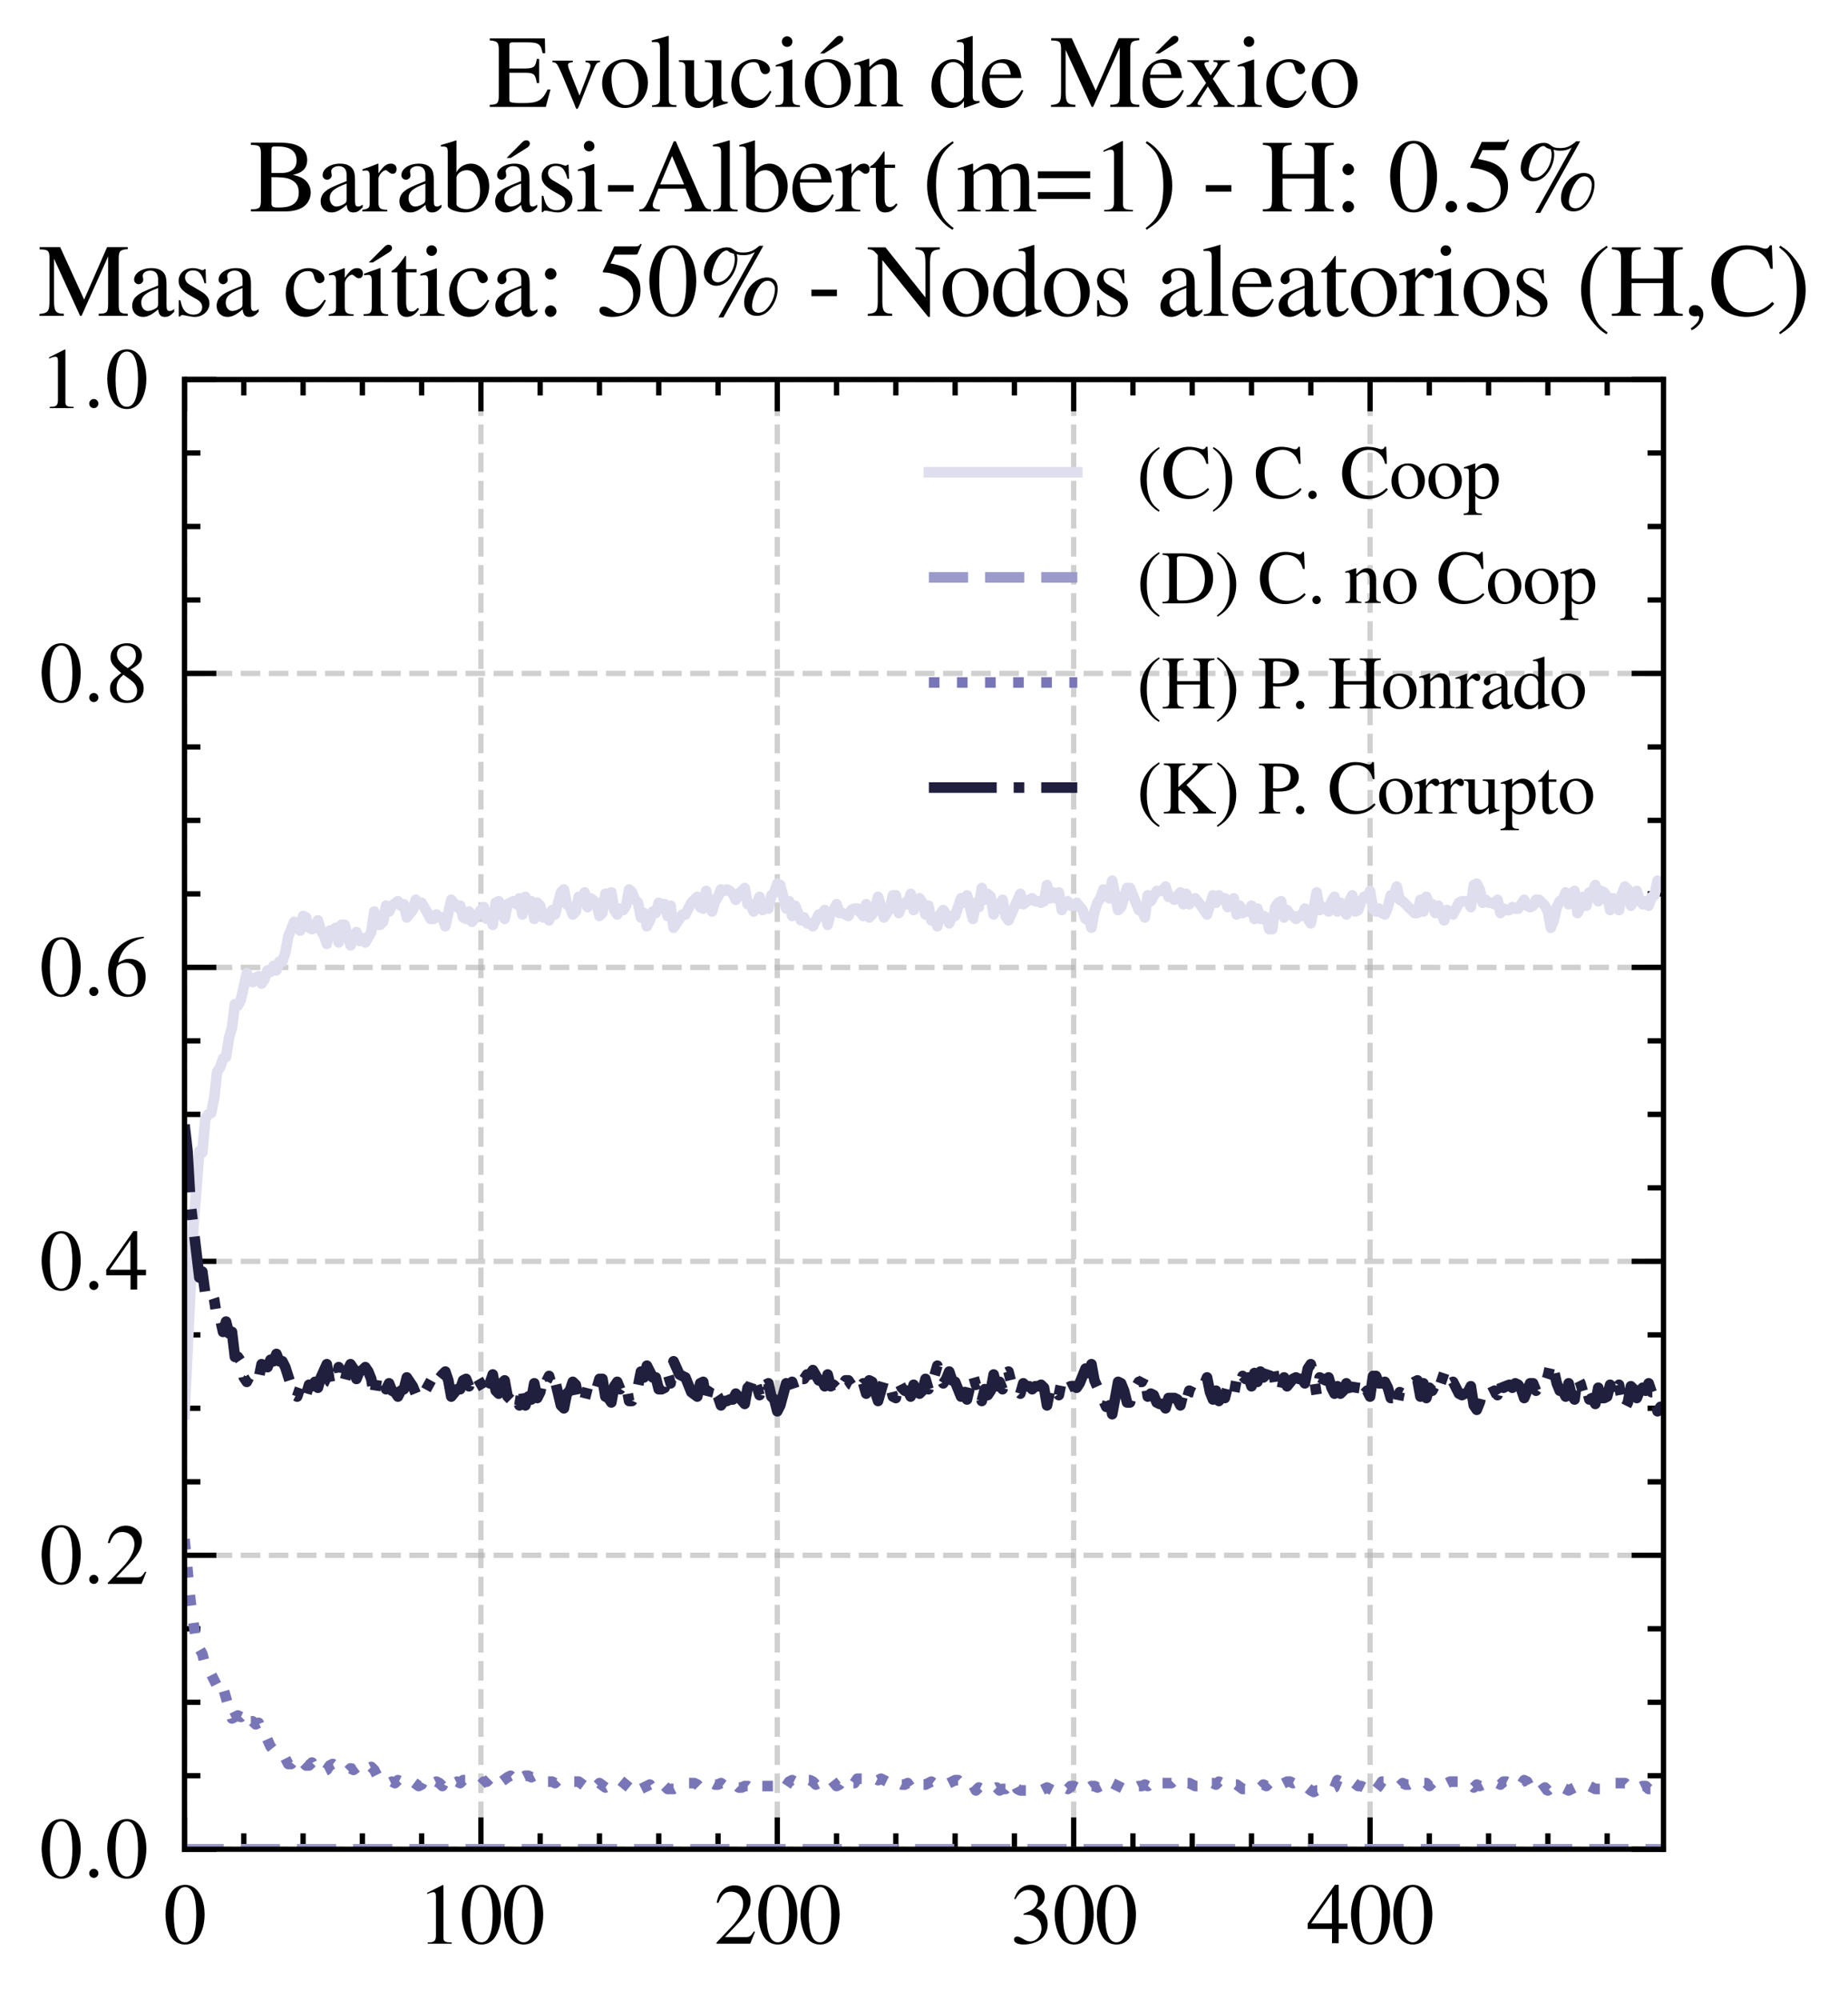 <?xml version="1.0" encoding="utf-8" standalone="no"?>
<!DOCTYPE svg PUBLIC "-//W3C//DTD SVG 1.1//EN"
  "http://www.w3.org/Graphics/SVG/1.1/DTD/svg11.dtd">
<svg xmlns:xlink="http://www.w3.org/1999/xlink" width="174.312pt" height="188.617pt" viewBox="0 0 174.312 188.617" xmlns="http://www.w3.org/2000/svg" version="1.1">
 <defs>
  <style type="text/css">*{stroke-linejoin: round; stroke-linecap: butt}</style>
 </defs>
 <g id="figure_1">
  <g id="patch_1">
   <path d="M 0 188.617 
L 174.312 188.617 
L 174.312 0 
L 0 0 
z
" style="fill: #ffffff"/>
  </g>
  <g id="axes_1">
   <g id="patch_2">
    <path d="M 17.406 174.388 
L 156.906 174.388 
L 156.906 35.788 
L 17.406 35.788 
z
" style="fill: #ffffff"/>
   </g>
   <g id="matplotlib.axis_1">
    <g id="xtick_1">
     <g id="line2d_1">
      <path d="M 17.406 174.388 
L 17.406 35.788 
" clip-path="url(#p054fcf7b9a)" style="fill: none; stroke-dasharray: 1.85,0.8; stroke-dashoffset: 0; stroke: #b0b0b0; stroke-opacity: 0.6; stroke-width: 0.5"/>
     </g>
     <g id="line2d_2">
      <defs>
       <path id="mb02c68185a" d="M 0 0 
L 0 -3 
" style="stroke: #000000; stroke-width: 0.5"/>
      </defs>
      <g>
       <use xlink:href="#mb02c68185a" x="17.406" y="174.388" style="stroke: #000000; stroke-width: 0.5"/>
      </g>
     </g>
     <g id="line2d_3">
      <defs>
       <path id="m19f46b5849" d="M 0 0 
L 0 3 
" style="stroke: #000000; stroke-width: 0.5"/>
      </defs>
      <g>
       <use xlink:href="#m19f46b5849" x="17.406" y="35.788" style="stroke: #000000; stroke-width: 0.5"/>
      </g>
     </g>
     <g id="text_1">
      <!-- $\mathdefault{0}$ -->
      <g transform="translate(15.414 183.292) scale(0.08 -0.08)">
       <defs>
        <path id="NimbusRomNo9L-Regu-30" d="M 1626 4352 
C 1274 4352 1005 4244 768 4020 
C 397 3661 154 2925 154 2176 
C 154 1479 365 730 666 372 
C 902 90 1229 -64 1600 -64 
C 1926 -64 2202 45 2432 269 
C 2803 621 3046 1364 3046 2138 
C 3046 3450 2464 4352 1626 4352 
z
M 1606 4186 
C 2144 4186 2432 3463 2432 2125 
C 2432 788 2150 103 1600 103 
C 1050 103 768 788 768 2119 
C 768 3476 1056 4186 1606 4186 
z
" transform="scale(0.016)"/>
       </defs>
       <use xlink:href="#NimbusRomNo9L-Regu-30" transform="scale(0.996)"/>
      </g>
     </g>
    </g>
    <g id="xtick_2">
     <g id="line2d_4">
      <path d="M 45.362 174.388 
L 45.362 35.788 
" clip-path="url(#p054fcf7b9a)" style="fill: none; stroke-dasharray: 1.85,0.8; stroke-dashoffset: 0; stroke: #b0b0b0; stroke-opacity: 0.6; stroke-width: 0.5"/>
     </g>
     <g id="line2d_5">
      <g>
       <use xlink:href="#mb02c68185a" x="45.362" y="174.388" style="stroke: #000000; stroke-width: 0.5"/>
      </g>
     </g>
     <g id="line2d_6">
      <g>
       <use xlink:href="#m19f46b5849" x="45.362" y="35.788" style="stroke: #000000; stroke-width: 0.5"/>
      </g>
     </g>
     <g id="text_2">
      <!-- $\mathdefault{100}$ -->
      <g transform="translate(39.384 183.292) scale(0.08 -0.08)">
       <defs>
        <path id="NimbusRomNo9L-Regu-31" d="M 1862 4339 
L 710 3757 
L 710 3667 
C 787 3699 858 3725 883 3738 
C 998 3783 1107 3808 1171 3808 
C 1306 3808 1363 3711 1363 3505 
L 1363 592 
C 1363 379 1312 232 1210 173 
C 1114 116 1024 96 755 96 
L 755 0 
L 2522 0 
L 2522 96 
C 2016 96 1914 160 1914 470 
L 1914 4327 
L 1862 4339 
z
" transform="scale(0.016)"/>
       </defs>
       <use xlink:href="#NimbusRomNo9L-Regu-31" transform="scale(0.996)"/>
       <use xlink:href="#NimbusRomNo9L-Regu-30" transform="translate(49.813 0) scale(0.996)"/>
       <use xlink:href="#NimbusRomNo9L-Regu-30" transform="translate(99.626 0) scale(0.996)"/>
      </g>
     </g>
    </g>
    <g id="xtick_3">
     <g id="line2d_7">
      <path d="M 73.318 174.388 
L 73.318 35.788 
" clip-path="url(#p054fcf7b9a)" style="fill: none; stroke-dasharray: 1.85,0.8; stroke-dashoffset: 0; stroke: #b0b0b0; stroke-opacity: 0.6; stroke-width: 0.5"/>
     </g>
     <g id="line2d_8">
      <g>
       <use xlink:href="#mb02c68185a" x="73.318" y="174.388" style="stroke: #000000; stroke-width: 0.5"/>
      </g>
     </g>
     <g id="line2d_9">
      <g>
       <use xlink:href="#m19f46b5849" x="73.318" y="35.788" style="stroke: #000000; stroke-width: 0.5"/>
      </g>
     </g>
     <g id="text_3">
      <!-- $\mathdefault{200}$ -->
      <g transform="translate(67.34 183.292) scale(0.08 -0.08)">
       <defs>
        <path id="NimbusRomNo9L-Regu-32" d="M 3040 875 
L 2957 907 
C 2720 544 2637 486 2349 486 
L 819 486 
L 1894 1609 
C 2464 2202 2714 2687 2714 3185 
C 2714 3823 2195 4313 1530 4313 
C 1178 4313 845 4173 608 3918 
C 403 3700 307 3496 198 3043 
L 333 3011 
C 589 3636 819 3840 1261 3840 
C 1798 3840 2163 3476 2163 2940 
C 2163 2443 1869 1850 1331 1282 
L 192 77 
L 192 0 
L 2688 0 
L 3040 875 
z
" transform="scale(0.016)"/>
       </defs>
       <use xlink:href="#NimbusRomNo9L-Regu-32" transform="scale(0.996)"/>
       <use xlink:href="#NimbusRomNo9L-Regu-30" transform="translate(49.813 0) scale(0.996)"/>
       <use xlink:href="#NimbusRomNo9L-Regu-30" transform="translate(99.626 0) scale(0.996)"/>
      </g>
     </g>
    </g>
    <g id="xtick_4">
     <g id="line2d_10">
      <path d="M 101.274 174.388 
L 101.274 35.788 
" clip-path="url(#p054fcf7b9a)" style="fill: none; stroke-dasharray: 1.85,0.8; stroke-dashoffset: 0; stroke: #b0b0b0; stroke-opacity: 0.6; stroke-width: 0.5"/>
     </g>
     <g id="line2d_11">
      <g>
       <use xlink:href="#mb02c68185a" x="101.274" y="174.388" style="stroke: #000000; stroke-width: 0.5"/>
      </g>
     </g>
     <g id="line2d_12">
      <g>
       <use xlink:href="#m19f46b5849" x="101.274" y="35.788" style="stroke: #000000; stroke-width: 0.5"/>
      </g>
     </g>
     <g id="text_4">
      <!-- $\mathdefault{300}$ -->
      <g transform="translate(95.296 183.292) scale(0.08 -0.08)">
       <defs>
        <path id="NimbusRomNo9L-Regu-33" d="M 979 2138 
C 1357 2138 1504 2125 1658 2068 
C 2054 1927 2304 1562 2304 1120 
C 2304 583 1939 167 1466 167 
C 1293 167 1165 212 928 365 
C 736 480 627 525 518 525 
C 371 525 275 436 275 301 
C 275 77 550 -64 998 -64 
C 1491 -64 1997 103 2298 365 
C 2598 628 2765 999 2765 1428 
C 2765 1754 2662 2055 2477 2253 
C 2349 2394 2227 2471 1946 2592 
C 2387 2893 2547 3130 2547 3476 
C 2547 3994 2138 4352 1549 4352 
C 1229 4352 947 4244 717 4039 
C 525 3866 429 3699 288 3315 
L 384 3290 
C 646 3757 934 3968 1338 3968 
C 1754 3968 2042 3687 2042 3284 
C 2042 3053 1946 2823 1786 2663 
C 1594 2471 1414 2375 979 2221 
L 979 2138 
z
" transform="scale(0.016)"/>
       </defs>
       <use xlink:href="#NimbusRomNo9L-Regu-33" transform="scale(0.996)"/>
       <use xlink:href="#NimbusRomNo9L-Regu-30" transform="translate(49.813 0) scale(0.996)"/>
       <use xlink:href="#NimbusRomNo9L-Regu-30" transform="translate(99.626 0) scale(0.996)"/>
      </g>
     </g>
    </g>
    <g id="xtick_5">
     <g id="line2d_13">
      <path d="M 129.23 174.388 
L 129.23 35.788 
" clip-path="url(#p054fcf7b9a)" style="fill: none; stroke-dasharray: 1.85,0.8; stroke-dashoffset: 0; stroke: #b0b0b0; stroke-opacity: 0.6; stroke-width: 0.5"/>
     </g>
     <g id="line2d_14">
      <g>
       <use xlink:href="#mb02c68185a" x="129.23" y="174.388" style="stroke: #000000; stroke-width: 0.5"/>
      </g>
     </g>
     <g id="line2d_15">
      <g>
       <use xlink:href="#m19f46b5849" x="129.23" y="35.788" style="stroke: #000000; stroke-width: 0.5"/>
      </g>
     </g>
     <g id="text_5">
      <!-- $\mathdefault{400}$ -->
      <g transform="translate(123.252 183.292) scale(0.08 -0.08)">
       <defs>
        <path id="NimbusRomNo9L-Regu-34" d="M 3021 1497 
L 2368 1497 
L 2368 4352 
L 2086 4352 
L 77 1497 
L 77 1088 
L 1875 1088 
L 1875 32 
L 2368 32 
L 2368 1088 
L 3021 1088 
L 3021 1497 
z
M 1869 1497 
L 333 1497 
L 1869 3698 
L 1869 1497 
z
" transform="scale(0.016)"/>
       </defs>
       <use xlink:href="#NimbusRomNo9L-Regu-34" transform="scale(0.996)"/>
       <use xlink:href="#NimbusRomNo9L-Regu-30" transform="translate(49.813 0) scale(0.996)"/>
       <use xlink:href="#NimbusRomNo9L-Regu-30" transform="translate(99.626 0) scale(0.996)"/>
      </g>
     </g>
    </g>
    <g id="xtick_6">
     <g id="line2d_16">
      <defs>
       <path id="ma8c032af7f" d="M 0 0 
L 0 -1.5 
" style="stroke: #000000; stroke-width: 0.5"/>
      </defs>
      <g>
       <use xlink:href="#ma8c032af7f" x="22.997" y="174.388" style="stroke: #000000; stroke-width: 0.5"/>
      </g>
     </g>
     <g id="line2d_17">
      <defs>
       <path id="md69cce49d5" d="M 0 0 
L 0 1.5 
" style="stroke: #000000; stroke-width: 0.5"/>
      </defs>
      <g>
       <use xlink:href="#md69cce49d5" x="22.997" y="35.788" style="stroke: #000000; stroke-width: 0.5"/>
      </g>
     </g>
    </g>
    <g id="xtick_7">
     <g id="line2d_18">
      <g>
       <use xlink:href="#ma8c032af7f" x="28.588" y="174.388" style="stroke: #000000; stroke-width: 0.5"/>
      </g>
     </g>
     <g id="line2d_19">
      <g>
       <use xlink:href="#md69cce49d5" x="28.588" y="35.788" style="stroke: #000000; stroke-width: 0.5"/>
      </g>
     </g>
    </g>
    <g id="xtick_8">
     <g id="line2d_20">
      <g>
       <use xlink:href="#ma8c032af7f" x="34.18" y="174.388" style="stroke: #000000; stroke-width: 0.5"/>
      </g>
     </g>
     <g id="line2d_21">
      <g>
       <use xlink:href="#md69cce49d5" x="34.18" y="35.788" style="stroke: #000000; stroke-width: 0.5"/>
      </g>
     </g>
    </g>
    <g id="xtick_9">
     <g id="line2d_22">
      <g>
       <use xlink:href="#ma8c032af7f" x="39.771" y="174.388" style="stroke: #000000; stroke-width: 0.5"/>
      </g>
     </g>
     <g id="line2d_23">
      <g>
       <use xlink:href="#md69cce49d5" x="39.771" y="35.788" style="stroke: #000000; stroke-width: 0.5"/>
      </g>
     </g>
    </g>
    <g id="xtick_10">
     <g id="line2d_24">
      <g>
       <use xlink:href="#ma8c032af7f" x="50.953" y="174.388" style="stroke: #000000; stroke-width: 0.5"/>
      </g>
     </g>
     <g id="line2d_25">
      <g>
       <use xlink:href="#md69cce49d5" x="50.953" y="35.788" style="stroke: #000000; stroke-width: 0.5"/>
      </g>
     </g>
    </g>
    <g id="xtick_11">
     <g id="line2d_26">
      <g>
       <use xlink:href="#ma8c032af7f" x="56.544" y="174.388" style="stroke: #000000; stroke-width: 0.5"/>
      </g>
     </g>
     <g id="line2d_27">
      <g>
       <use xlink:href="#md69cce49d5" x="56.544" y="35.788" style="stroke: #000000; stroke-width: 0.5"/>
      </g>
     </g>
    </g>
    <g id="xtick_12">
     <g id="line2d_28">
      <g>
       <use xlink:href="#ma8c032af7f" x="62.136" y="174.388" style="stroke: #000000; stroke-width: 0.5"/>
      </g>
     </g>
     <g id="line2d_29">
      <g>
       <use xlink:href="#md69cce49d5" x="62.136" y="35.788" style="stroke: #000000; stroke-width: 0.5"/>
      </g>
     </g>
    </g>
    <g id="xtick_13">
     <g id="line2d_30">
      <g>
       <use xlink:href="#ma8c032af7f" x="67.727" y="174.388" style="stroke: #000000; stroke-width: 0.5"/>
      </g>
     </g>
     <g id="line2d_31">
      <g>
       <use xlink:href="#md69cce49d5" x="67.727" y="35.788" style="stroke: #000000; stroke-width: 0.5"/>
      </g>
     </g>
    </g>
    <g id="xtick_14">
     <g id="line2d_32">
      <g>
       <use xlink:href="#ma8c032af7f" x="78.909" y="174.388" style="stroke: #000000; stroke-width: 0.5"/>
      </g>
     </g>
     <g id="line2d_33">
      <g>
       <use xlink:href="#md69cce49d5" x="78.909" y="35.788" style="stroke: #000000; stroke-width: 0.5"/>
      </g>
     </g>
    </g>
    <g id="xtick_15">
     <g id="line2d_34">
      <g>
       <use xlink:href="#ma8c032af7f" x="84.5" y="174.388" style="stroke: #000000; stroke-width: 0.5"/>
      </g>
     </g>
     <g id="line2d_35">
      <g>
       <use xlink:href="#md69cce49d5" x="84.5" y="35.788" style="stroke: #000000; stroke-width: 0.5"/>
      </g>
     </g>
    </g>
    <g id="xtick_16">
     <g id="line2d_36">
      <g>
       <use xlink:href="#ma8c032af7f" x="90.091" y="174.388" style="stroke: #000000; stroke-width: 0.5"/>
      </g>
     </g>
     <g id="line2d_37">
      <g>
       <use xlink:href="#md69cce49d5" x="90.091" y="35.788" style="stroke: #000000; stroke-width: 0.5"/>
      </g>
     </g>
    </g>
    <g id="xtick_17">
     <g id="line2d_38">
      <g>
       <use xlink:href="#ma8c032af7f" x="95.683" y="174.388" style="stroke: #000000; stroke-width: 0.5"/>
      </g>
     </g>
     <g id="line2d_39">
      <g>
       <use xlink:href="#md69cce49d5" x="95.683" y="35.788" style="stroke: #000000; stroke-width: 0.5"/>
      </g>
     </g>
    </g>
    <g id="xtick_18">
     <g id="line2d_40">
      <g>
       <use xlink:href="#ma8c032af7f" x="106.865" y="174.388" style="stroke: #000000; stroke-width: 0.5"/>
      </g>
     </g>
     <g id="line2d_41">
      <g>
       <use xlink:href="#md69cce49d5" x="106.865" y="35.788" style="stroke: #000000; stroke-width: 0.5"/>
      </g>
     </g>
    </g>
    <g id="xtick_19">
     <g id="line2d_42">
      <g>
       <use xlink:href="#ma8c032af7f" x="112.456" y="174.388" style="stroke: #000000; stroke-width: 0.5"/>
      </g>
     </g>
     <g id="line2d_43">
      <g>
       <use xlink:href="#md69cce49d5" x="112.456" y="35.788" style="stroke: #000000; stroke-width: 0.5"/>
      </g>
     </g>
    </g>
    <g id="xtick_20">
     <g id="line2d_44">
      <g>
       <use xlink:href="#ma8c032af7f" x="118.047" y="174.388" style="stroke: #000000; stroke-width: 0.5"/>
      </g>
     </g>
     <g id="line2d_45">
      <g>
       <use xlink:href="#md69cce49d5" x="118.047" y="35.788" style="stroke: #000000; stroke-width: 0.5"/>
      </g>
     </g>
    </g>
    <g id="xtick_21">
     <g id="line2d_46">
      <g>
       <use xlink:href="#ma8c032af7f" x="123.639" y="174.388" style="stroke: #000000; stroke-width: 0.5"/>
      </g>
     </g>
     <g id="line2d_47">
      <g>
       <use xlink:href="#md69cce49d5" x="123.639" y="35.788" style="stroke: #000000; stroke-width: 0.5"/>
      </g>
     </g>
    </g>
    <g id="xtick_22">
     <g id="line2d_48">
      <g>
       <use xlink:href="#ma8c032af7f" x="134.821" y="174.388" style="stroke: #000000; stroke-width: 0.5"/>
      </g>
     </g>
     <g id="line2d_49">
      <g>
       <use xlink:href="#md69cce49d5" x="134.821" y="35.788" style="stroke: #000000; stroke-width: 0.5"/>
      </g>
     </g>
    </g>
    <g id="xtick_23">
     <g id="line2d_50">
      <g>
       <use xlink:href="#ma8c032af7f" x="140.412" y="174.388" style="stroke: #000000; stroke-width: 0.5"/>
      </g>
     </g>
     <g id="line2d_51">
      <g>
       <use xlink:href="#md69cce49d5" x="140.412" y="35.788" style="stroke: #000000; stroke-width: 0.5"/>
      </g>
     </g>
    </g>
    <g id="xtick_24">
     <g id="line2d_52">
      <g>
       <use xlink:href="#ma8c032af7f" x="146.003" y="174.388" style="stroke: #000000; stroke-width: 0.5"/>
      </g>
     </g>
     <g id="line2d_53">
      <g>
       <use xlink:href="#md69cce49d5" x="146.003" y="35.788" style="stroke: #000000; stroke-width: 0.5"/>
      </g>
     </g>
    </g>
    <g id="xtick_25">
     <g id="line2d_54">
      <g>
       <use xlink:href="#ma8c032af7f" x="151.594" y="174.388" style="stroke: #000000; stroke-width: 0.5"/>
      </g>
     </g>
     <g id="line2d_55">
      <g>
       <use xlink:href="#md69cce49d5" x="151.594" y="35.788" style="stroke: #000000; stroke-width: 0.5"/>
      </g>
     </g>
    </g>
   </g>
   <g id="matplotlib.axis_2">
    <g id="ytick_1">
     <g id="line2d_56">
      <path d="M 17.406 174.388 
L 156.906 174.388 
" clip-path="url(#p054fcf7b9a)" style="fill: none; stroke-dasharray: 1.85,0.8; stroke-dashoffset: 0; stroke: #b0b0b0; stroke-opacity: 0.6; stroke-width: 0.5"/>
     </g>
     <g id="line2d_57">
      <defs>
       <path id="m170efa07da" d="M 0 0 
L 3 0 
" style="stroke: #000000; stroke-width: 0.5"/>
      </defs>
      <g>
       <use xlink:href="#m170efa07da" x="17.406" y="174.388" style="stroke: #000000; stroke-width: 0.5"/>
      </g>
     </g>
     <g id="line2d_58">
      <defs>
       <path id="m68328af3f3" d="M 0 0 
L -3 0 
" style="stroke: #000000; stroke-width: 0.5"/>
      </defs>
      <g>
       <use xlink:href="#m68328af3f3" x="156.906" y="174.388" style="stroke: #000000; stroke-width: 0.5"/>
      </g>
     </g>
     <g id="text_6">
      <!-- $\mathdefault{0.0}$ -->
      <g transform="translate(3.728 177.09) scale(0.08 -0.08)">
       <defs>
        <path id="CMMI10-3a" d="M 1229 338 
C 1229 522 1075 675 890 675 
C 704 675 550 522 550 338 
C 550 153 704 0 890 0 
C 1075 0 1229 153 1229 338 
z
" transform="scale(0.016)"/>
       </defs>
       <use xlink:href="#NimbusRomNo9L-Regu-30" transform="scale(0.996)"/>
       <use xlink:href="#CMMI10-3a" transform="translate(49.813 0) scale(0.996)"/>
       <use xlink:href="#NimbusRomNo9L-Regu-30" transform="translate(77.409 0) scale(0.996)"/>
      </g>
     </g>
    </g>
    <g id="ytick_2">
     <g id="line2d_59">
      <path d="M 17.406 146.668 
L 156.906 146.668 
" clip-path="url(#p054fcf7b9a)" style="fill: none; stroke-dasharray: 1.85,0.8; stroke-dashoffset: 0; stroke: #b0b0b0; stroke-opacity: 0.6; stroke-width: 0.5"/>
     </g>
     <g id="line2d_60">
      <g>
       <use xlink:href="#m170efa07da" x="17.406" y="146.668" style="stroke: #000000; stroke-width: 0.5"/>
      </g>
     </g>
     <g id="line2d_61">
      <g>
       <use xlink:href="#m68328af3f3" x="156.906" y="146.668" style="stroke: #000000; stroke-width: 0.5"/>
      </g>
     </g>
     <g id="text_7">
      <!-- $\mathdefault{0.2}$ -->
      <g transform="translate(3.728 149.37) scale(0.08 -0.08)">
       <use xlink:href="#NimbusRomNo9L-Regu-30" transform="scale(0.996)"/>
       <use xlink:href="#CMMI10-3a" transform="translate(49.813 0) scale(0.996)"/>
       <use xlink:href="#NimbusRomNo9L-Regu-32" transform="translate(77.409 0) scale(0.996)"/>
      </g>
     </g>
    </g>
    <g id="ytick_3">
     <g id="line2d_62">
      <path d="M 17.406 118.948 
L 156.906 118.948 
" clip-path="url(#p054fcf7b9a)" style="fill: none; stroke-dasharray: 1.85,0.8; stroke-dashoffset: 0; stroke: #b0b0b0; stroke-opacity: 0.6; stroke-width: 0.5"/>
     </g>
     <g id="line2d_63">
      <g>
       <use xlink:href="#m170efa07da" x="17.406" y="118.948" style="stroke: #000000; stroke-width: 0.5"/>
      </g>
     </g>
     <g id="line2d_64">
      <g>
       <use xlink:href="#m68328af3f3" x="156.906" y="118.948" style="stroke: #000000; stroke-width: 0.5"/>
      </g>
     </g>
     <g id="text_8">
      <!-- $\mathdefault{0.4}$ -->
      <g transform="translate(3.728 121.65) scale(0.08 -0.08)">
       <use xlink:href="#NimbusRomNo9L-Regu-30" transform="scale(0.996)"/>
       <use xlink:href="#CMMI10-3a" transform="translate(49.813 0) scale(0.996)"/>
       <use xlink:href="#NimbusRomNo9L-Regu-34" transform="translate(77.409 0) scale(0.996)"/>
      </g>
     </g>
    </g>
    <g id="ytick_4">
     <g id="line2d_65">
      <path d="M 17.406 91.228 
L 156.906 91.228 
" clip-path="url(#p054fcf7b9a)" style="fill: none; stroke-dasharray: 1.85,0.8; stroke-dashoffset: 0; stroke: #b0b0b0; stroke-opacity: 0.6; stroke-width: 0.5"/>
     </g>
     <g id="line2d_66">
      <g>
       <use xlink:href="#m170efa07da" x="17.406" y="91.228" style="stroke: #000000; stroke-width: 0.5"/>
      </g>
     </g>
     <g id="line2d_67">
      <g>
       <use xlink:href="#m68328af3f3" x="156.906" y="91.228" style="stroke: #000000; stroke-width: 0.5"/>
      </g>
     </g>
     <g id="text_9">
      <!-- $\mathdefault{0.6}$ -->
      <g transform="translate(3.728 93.93) scale(0.08 -0.08)">
       <defs>
        <path id="NimbusRomNo9L-Regu-36" d="M 2854 4391 
C 2125 4327 1754 4205 1286 3879 
C 595 3386 218 2656 218 1802 
C 218 1248 390 688 666 370 
C 909 89 1254 -64 1651 -64 
C 2445 -64 2995 541 2995 1421 
C 2995 2236 2528 2752 1792 2752 
C 1510 2752 1376 2707 973 2464 
C 1146 3431 1862 4122 2867 4288 
L 2854 4391 
z
M 1549 2458 
C 2099 2458 2419 2000 2419 1204 
C 2419 504 2170 116 1722 116 
C 1158 116 813 714 813 1700 
C 813 2025 864 2203 992 2299 
C 1126 2400 1325 2458 1549 2458 
z
" transform="scale(0.016)"/>
       </defs>
       <use xlink:href="#NimbusRomNo9L-Regu-30" transform="scale(0.996)"/>
       <use xlink:href="#CMMI10-3a" transform="translate(49.813 0) scale(0.996)"/>
       <use xlink:href="#NimbusRomNo9L-Regu-36" transform="translate(77.409 0) scale(0.996)"/>
      </g>
     </g>
    </g>
    <g id="ytick_5">
     <g id="line2d_68">
      <path d="M 17.406 63.508 
L 156.906 63.508 
" clip-path="url(#p054fcf7b9a)" style="fill: none; stroke-dasharray: 1.85,0.8; stroke-dashoffset: 0; stroke: #b0b0b0; stroke-opacity: 0.6; stroke-width: 0.5"/>
     </g>
     <g id="line2d_69">
      <g>
       <use xlink:href="#m170efa07da" x="17.406" y="63.508" style="stroke: #000000; stroke-width: 0.5"/>
      </g>
     </g>
     <g id="line2d_70">
      <g>
       <use xlink:href="#m68328af3f3" x="156.906" y="63.508" style="stroke: #000000; stroke-width: 0.5"/>
      </g>
     </g>
     <g id="text_10">
      <!-- $\mathdefault{0.8}$ -->
      <g transform="translate(3.728 66.21) scale(0.08 -0.08)">
       <defs>
        <path id="NimbusRomNo9L-Regu-38" d="M 1856 2400 
C 2490 2740 2714 3008 2714 3444 
C 2714 3968 2253 4352 1613 4352 
C 915 4352 397 3924 397 3341 
C 397 2925 518 2740 1190 2151 
C 499 1626 358 1428 358 992 
C 358 372 864 -64 1587 -64 
C 2355 -64 2848 359 2848 1018 
C 2848 1511 2630 1824 1856 2400 
z
M 1741 1741 
C 2208 1408 2362 1178 2362 820 
C 2362 404 2074 116 1658 116 
C 1171 116 845 487 845 1044 
C 845 1453 986 1722 1357 2023 
L 1741 1741 
z
M 1670 2516 
C 1101 2887 870 3181 870 3540 
C 870 3911 1158 4173 1562 4173 
C 1997 4173 2272 3892 2272 3450 
C 2272 3085 2093 2797 1728 2554 
C 1696 2535 1696 2535 1670 2516 
z
" transform="scale(0.016)"/>
       </defs>
       <use xlink:href="#NimbusRomNo9L-Regu-30" transform="scale(0.996)"/>
       <use xlink:href="#CMMI10-3a" transform="translate(49.813 0) scale(0.996)"/>
       <use xlink:href="#NimbusRomNo9L-Regu-38" transform="translate(77.409 0) scale(0.996)"/>
      </g>
     </g>
    </g>
    <g id="ytick_6">
     <g id="line2d_71">
      <path d="M 17.406 35.788 
L 156.906 35.788 
" clip-path="url(#p054fcf7b9a)" style="fill: none; stroke-dasharray: 1.85,0.8; stroke-dashoffset: 0; stroke: #b0b0b0; stroke-opacity: 0.6; stroke-width: 0.5"/>
     </g>
     <g id="line2d_72">
      <g>
       <use xlink:href="#m170efa07da" x="17.406" y="35.788" style="stroke: #000000; stroke-width: 0.5"/>
      </g>
     </g>
     <g id="line2d_73">
      <g>
       <use xlink:href="#m68328af3f3" x="156.906" y="35.788" style="stroke: #000000; stroke-width: 0.5"/>
      </g>
     </g>
     <g id="text_11">
      <!-- $\mathdefault{1.0}$ -->
      <g transform="translate(3.728 38.49) scale(0.08 -0.08)">
       <use xlink:href="#NimbusRomNo9L-Regu-31" transform="scale(0.996)"/>
       <use xlink:href="#CMMI10-3a" transform="translate(49.813 0) scale(0.996)"/>
       <use xlink:href="#NimbusRomNo9L-Regu-30" transform="translate(77.409 0) scale(0.996)"/>
      </g>
     </g>
    </g>
    <g id="ytick_7">
     <g id="line2d_74">
      <defs>
       <path id="m7dc8273f40" d="M 0 0 
L 1.5 0 
" style="stroke: #000000; stroke-width: 0.5"/>
      </defs>
      <g>
       <use xlink:href="#m7dc8273f40" x="17.406" y="167.458" style="stroke: #000000; stroke-width: 0.5"/>
      </g>
     </g>
     <g id="line2d_75">
      <defs>
       <path id="md9e7694d20" d="M 0 0 
L -1.5 0 
" style="stroke: #000000; stroke-width: 0.5"/>
      </defs>
      <g>
       <use xlink:href="#md9e7694d20" x="156.906" y="167.458" style="stroke: #000000; stroke-width: 0.5"/>
      </g>
     </g>
    </g>
    <g id="ytick_8">
     <g id="line2d_76">
      <g>
       <use xlink:href="#m7dc8273f40" x="17.406" y="160.528" style="stroke: #000000; stroke-width: 0.5"/>
      </g>
     </g>
     <g id="line2d_77">
      <g>
       <use xlink:href="#md9e7694d20" x="156.906" y="160.528" style="stroke: #000000; stroke-width: 0.5"/>
      </g>
     </g>
    </g>
    <g id="ytick_9">
     <g id="line2d_78">
      <g>
       <use xlink:href="#m7dc8273f40" x="17.406" y="153.598" style="stroke: #000000; stroke-width: 0.5"/>
      </g>
     </g>
     <g id="line2d_79">
      <g>
       <use xlink:href="#md9e7694d20" x="156.906" y="153.598" style="stroke: #000000; stroke-width: 0.5"/>
      </g>
     </g>
    </g>
    <g id="ytick_10">
     <g id="line2d_80">
      <g>
       <use xlink:href="#m7dc8273f40" x="17.406" y="139.738" style="stroke: #000000; stroke-width: 0.5"/>
      </g>
     </g>
     <g id="line2d_81">
      <g>
       <use xlink:href="#md9e7694d20" x="156.906" y="139.738" style="stroke: #000000; stroke-width: 0.5"/>
      </g>
     </g>
    </g>
    <g id="ytick_11">
     <g id="line2d_82">
      <g>
       <use xlink:href="#m7dc8273f40" x="17.406" y="132.808" style="stroke: #000000; stroke-width: 0.5"/>
      </g>
     </g>
     <g id="line2d_83">
      <g>
       <use xlink:href="#md9e7694d20" x="156.906" y="132.808" style="stroke: #000000; stroke-width: 0.5"/>
      </g>
     </g>
    </g>
    <g id="ytick_12">
     <g id="line2d_84">
      <g>
       <use xlink:href="#m7dc8273f40" x="17.406" y="125.878" style="stroke: #000000; stroke-width: 0.5"/>
      </g>
     </g>
     <g id="line2d_85">
      <g>
       <use xlink:href="#md9e7694d20" x="156.906" y="125.878" style="stroke: #000000; stroke-width: 0.5"/>
      </g>
     </g>
    </g>
    <g id="ytick_13">
     <g id="line2d_86">
      <g>
       <use xlink:href="#m7dc8273f40" x="17.406" y="112.018" style="stroke: #000000; stroke-width: 0.5"/>
      </g>
     </g>
     <g id="line2d_87">
      <g>
       <use xlink:href="#md9e7694d20" x="156.906" y="112.018" style="stroke: #000000; stroke-width: 0.5"/>
      </g>
     </g>
    </g>
    <g id="ytick_14">
     <g id="line2d_88">
      <g>
       <use xlink:href="#m7dc8273f40" x="17.406" y="105.088" style="stroke: #000000; stroke-width: 0.5"/>
      </g>
     </g>
     <g id="line2d_89">
      <g>
       <use xlink:href="#md9e7694d20" x="156.906" y="105.088" style="stroke: #000000; stroke-width: 0.5"/>
      </g>
     </g>
    </g>
    <g id="ytick_15">
     <g id="line2d_90">
      <g>
       <use xlink:href="#m7dc8273f40" x="17.406" y="98.158" style="stroke: #000000; stroke-width: 0.5"/>
      </g>
     </g>
     <g id="line2d_91">
      <g>
       <use xlink:href="#md9e7694d20" x="156.906" y="98.158" style="stroke: #000000; stroke-width: 0.5"/>
      </g>
     </g>
    </g>
    <g id="ytick_16">
     <g id="line2d_92">
      <g>
       <use xlink:href="#m7dc8273f40" x="17.406" y="84.298" style="stroke: #000000; stroke-width: 0.5"/>
      </g>
     </g>
     <g id="line2d_93">
      <g>
       <use xlink:href="#md9e7694d20" x="156.906" y="84.298" style="stroke: #000000; stroke-width: 0.5"/>
      </g>
     </g>
    </g>
    <g id="ytick_17">
     <g id="line2d_94">
      <g>
       <use xlink:href="#m7dc8273f40" x="17.406" y="77.368" style="stroke: #000000; stroke-width: 0.5"/>
      </g>
     </g>
     <g id="line2d_95">
      <g>
       <use xlink:href="#md9e7694d20" x="156.906" y="77.368" style="stroke: #000000; stroke-width: 0.5"/>
      </g>
     </g>
    </g>
    <g id="ytick_18">
     <g id="line2d_96">
      <g>
       <use xlink:href="#m7dc8273f40" x="17.406" y="70.438" style="stroke: #000000; stroke-width: 0.5"/>
      </g>
     </g>
     <g id="line2d_97">
      <g>
       <use xlink:href="#md9e7694d20" x="156.906" y="70.438" style="stroke: #000000; stroke-width: 0.5"/>
      </g>
     </g>
    </g>
    <g id="ytick_19">
     <g id="line2d_98">
      <g>
       <use xlink:href="#m7dc8273f40" x="17.406" y="56.578" style="stroke: #000000; stroke-width: 0.5"/>
      </g>
     </g>
     <g id="line2d_99">
      <g>
       <use xlink:href="#md9e7694d20" x="156.906" y="56.578" style="stroke: #000000; stroke-width: 0.5"/>
      </g>
     </g>
    </g>
    <g id="ytick_20">
     <g id="line2d_100">
      <g>
       <use xlink:href="#m7dc8273f40" x="17.406" y="49.648" style="stroke: #000000; stroke-width: 0.5"/>
      </g>
     </g>
     <g id="line2d_101">
      <g>
       <use xlink:href="#md9e7694d20" x="156.906" y="49.648" style="stroke: #000000; stroke-width: 0.5"/>
      </g>
     </g>
    </g>
    <g id="ytick_21">
     <g id="line2d_102">
      <g>
       <use xlink:href="#m7dc8273f40" x="17.406" y="42.718" style="stroke: #000000; stroke-width: 0.5"/>
      </g>
     </g>
     <g id="line2d_103">
      <g>
       <use xlink:href="#md9e7694d20" x="156.906" y="42.718" style="stroke: #000000; stroke-width: 0.5"/>
      </g>
     </g>
    </g>
   </g>
   <g id="line2d_104">
    <path d="M 17.406 133.362 
L 18.245 115.622 
L 18.804 108.553 
L 19.083 108.692 
L 19.363 105.504 
L 19.643 105.088 
L 19.922 104.949 
L 20.202 103.563 
L 20.481 101.069 
L 20.761 100.653 
L 21.04 99.821 
L 21.32 99.683 
L 21.599 97.881 
L 21.879 96.911 
L 22.159 94.693 
L 22.438 94.832 
L 22.718 94.277 
L 23.277 91.782 
L 23.556 92.475 
L 23.836 92.614 
L 24.116 92.198 
L 24.395 92.06 
L 24.675 92.753 
L 24.954 92.337 
L 25.234 91.505 
L 25.513 91.644 
L 25.793 91.089 
L 26.072 91.505 
L 26.352 90.674 
L 26.632 90.674 
L 26.911 89.842 
L 27.191 88.317 
L 27.75 86.931 
L 28.029 87.209 
L 28.309 87.763 
L 28.588 86.377 
L 28.868 86.516 
L 29.148 87.486 
L 29.427 87.624 
L 29.707 87.486 
L 29.986 86.793 
L 30.266 87.763 
L 30.545 88.179 
L 30.825 89.01 
L 31.104 87.763 
L 31.384 87.763 
L 31.664 87.486 
L 31.943 88.872 
L 32.223 87.209 
L 32.502 87.209 
L 33.061 89.149 
L 33.621 87.902 
L 33.9 88.733 
L 34.18 88.456 
L 34.459 88.872 
L 35.018 87.902 
L 35.298 85.961 
L 35.577 87.209 
L 35.857 87.209 
L 36.137 86.931 
L 36.416 85.407 
L 36.696 85.961 
L 36.975 85.407 
L 37.534 84.991 
L 37.814 85.407 
L 38.093 85.268 
L 38.373 86.516 
L 38.932 85.823 
L 39.212 84.852 
L 39.491 85.268 
L 39.771 85.13 
L 40.33 86.1 
L 40.609 86.654 
L 40.889 86.654 
L 41.169 86.238 
L 41.448 86.516 
L 41.728 86.516 
L 42.007 87.347 
L 42.566 84.852 
L 43.126 85.545 
L 43.405 85.407 
L 43.685 86.516 
L 43.964 86.654 
L 44.244 85.961 
L 44.523 86.931 
L 45.362 85.823 
L 45.642 85.545 
L 45.921 86.654 
L 46.201 86.377 
L 46.48 87.209 
L 46.76 85.13 
L 47.039 84.991 
L 47.319 86.1 
L 47.598 86.654 
L 47.878 85.268 
L 48.437 84.991 
L 48.717 85.268 
L 48.996 84.714 
L 49.276 86.238 
L 49.555 84.575 
L 49.835 85.407 
L 50.115 84.991 
L 50.394 86.654 
L 50.674 85.13 
L 50.953 85.407 
L 51.233 86.516 
L 51.512 86.238 
L 51.792 86.793 
L 52.071 85.823 
L 52.351 86.238 
L 52.91 84.159 
L 53.19 83.882 
L 53.469 85.268 
L 53.749 85.545 
L 54.028 86.238 
L 54.308 85.961 
L 54.587 84.575 
L 54.867 84.714 
L 55.147 84.159 
L 55.426 85.545 
L 55.706 84.714 
L 56.265 85.13 
L 56.544 86.377 
L 56.824 86.1 
L 57.103 84.298 
L 57.383 84.298 
L 57.663 84.159 
L 57.942 85.823 
L 58.222 86.238 
L 58.501 85.684 
L 58.781 85.823 
L 59.06 85.407 
L 59.34 83.882 
L 59.62 84.159 
L 59.899 84.852 
L 60.179 85.13 
L 60.458 86.516 
L 60.738 86.1 
L 61.017 87.347 
L 61.297 86.793 
L 61.576 85.961 
L 61.856 86.1 
L 62.136 85.13 
L 62.415 85.268 
L 62.695 85.268 
L 62.974 86.377 
L 63.254 85.407 
L 63.533 87.486 
L 64.372 86.238 
L 64.652 86.238 
L 65.211 85.13 
L 65.77 84.575 
L 66.049 85.545 
L 66.329 85.684 
L 66.608 84.021 
L 66.888 85.268 
L 67.168 85.961 
L 67.447 84.991 
L 67.727 84.575 
L 68.006 83.882 
L 68.286 84.021 
L 68.565 83.882 
L 68.845 84.021 
L 69.125 84.298 
L 69.404 84.852 
L 69.684 84.298 
L 70.243 83.744 
L 70.522 85.268 
L 70.802 85.268 
L 71.081 85.961 
L 71.641 84.575 
L 71.92 85.823 
L 72.2 85.545 
L 72.479 85.684 
L 72.759 84.437 
L 73.038 84.159 
L 73.318 83.328 
L 73.597 83.466 
L 74.157 85.684 
L 74.436 84.991 
L 74.716 86.377 
L 74.995 85.407 
L 75.554 86.793 
L 75.834 86.516 
L 76.114 87.07 
L 76.393 87.07 
L 76.673 87.347 
L 77.232 86.238 
L 77.511 86.238 
L 77.791 85.823 
L 78.07 87.209 
L 78.35 86.1 
L 78.63 85.823 
L 78.909 85.268 
L 79.189 86.1 
L 79.468 86.1 
L 80.027 86.377 
L 80.307 85.823 
L 80.586 85.684 
L 80.866 85.684 
L 81.425 86.377 
L 81.705 85.268 
L 81.984 86.516 
L 82.264 86.238 
L 82.543 85.684 
L 82.823 84.575 
L 83.382 86.516 
L 83.941 85.684 
L 84.221 84.437 
L 84.5 84.437 
L 84.78 86.1 
L 85.059 85.407 
L 85.339 85.13 
L 85.619 85.268 
L 85.898 84.298 
L 86.178 85.823 
L 86.457 84.991 
L 86.737 84.714 
L 87.016 85.13 
L 87.296 86.238 
L 87.575 85.407 
L 87.855 86.793 
L 88.135 86.516 
L 88.414 87.347 
L 88.694 86.238 
L 88.973 85.823 
L 89.253 86.238 
L 89.532 87.07 
L 89.812 86.377 
L 90.091 86.377 
L 90.651 84.714 
L 90.93 85.13 
L 91.21 84.437 
L 91.769 86.654 
L 92.048 85.13 
L 92.328 85.545 
L 92.607 83.744 
L 92.887 84.852 
L 93.167 84.298 
L 93.446 84.575 
L 93.726 86.238 
L 94.005 85.268 
L 94.285 85.407 
L 94.564 84.852 
L 94.844 86.377 
L 95.124 86.793 
L 96.242 84.298 
L 96.521 85.268 
L 97.08 84.852 
L 97.36 84.714 
L 97.64 84.991 
L 97.919 84.991 
L 98.199 85.13 
L 98.478 84.991 
L 98.758 83.466 
L 99.037 84.714 
L 99.317 84.159 
L 99.596 84.714 
L 99.876 84.159 
L 100.156 85.823 
L 100.435 85.13 
L 100.715 84.991 
L 100.994 85.407 
L 101.274 85.407 
L 101.553 85.13 
L 102.112 85.823 
L 102.392 86.654 
L 102.672 86.516 
L 102.951 87.486 
L 103.231 85.961 
L 103.51 85.13 
L 103.79 84.714 
L 104.069 83.882 
L 104.349 84.021 
L 104.629 84.714 
L 104.908 83.051 
L 105.467 85.823 
L 105.747 85.545 
L 106.306 83.744 
L 106.585 83.744 
L 107.145 85.13 
L 107.424 85.823 
L 107.704 85.823 
L 107.983 86.516 
L 108.263 84.437 
L 108.542 84.991 
L 109.101 84.021 
L 109.661 84.021 
L 109.94 83.605 
L 110.22 84.575 
L 110.499 84.575 
L 110.779 84.852 
L 111.338 84.159 
L 111.618 85.268 
L 111.897 84.298 
L 112.177 85.268 
L 112.736 84.714 
L 113.295 85.407 
L 113.854 86.238 
L 114.413 84.437 
L 114.693 85.13 
L 114.972 84.437 
L 115.252 84.852 
L 115.531 84.714 
L 115.811 85.545 
L 116.37 84.714 
L 116.65 86.238 
L 116.929 85.407 
L 117.209 86.1 
L 117.488 85.823 
L 117.768 85.961 
L 118.047 85.407 
L 118.327 86.654 
L 118.606 85.684 
L 118.886 86.654 
L 119.166 86.377 
L 119.445 86.516 
L 119.725 87.624 
L 120.004 87.624 
L 120.284 85.545 
L 120.563 85.13 
L 120.843 84.991 
L 121.123 86.516 
L 121.402 85.823 
L 121.682 86.238 
L 121.961 86.377 
L 122.241 86.654 
L 122.52 86.377 
L 122.8 86.377 
L 123.079 85.684 
L 123.359 86.654 
L 123.639 87.07 
L 124.198 84.159 
L 124.477 85.823 
L 125.036 85.545 
L 125.316 85.961 
L 125.595 84.991 
L 125.875 84.575 
L 126.155 85.961 
L 126.434 85.13 
L 126.993 86.238 
L 127.273 84.991 
L 127.552 84.437 
L 127.832 85.961 
L 128.111 85.823 
L 128.391 84.991 
L 128.671 84.575 
L 128.95 84.575 
L 129.23 84.021 
L 129.509 85.684 
L 129.789 85.961 
L 130.068 85.684 
L 130.348 86.1 
L 130.628 86.238 
L 130.907 85.545 
L 131.187 84.437 
L 131.466 84.437 
L 131.746 83.605 
L 132.025 84.852 
L 132.305 84.991 
L 133.423 86.1 
L 133.703 86.1 
L 133.982 84.852 
L 134.262 85.961 
L 134.541 84.575 
L 134.821 85.268 
L 135.1 85.268 
L 135.38 86.1 
L 135.66 85.407 
L 136.219 86.793 
L 136.498 85.823 
L 137.057 86.238 
L 137.617 85.13 
L 137.896 84.991 
L 138.455 84.991 
L 138.735 85.545 
L 139.014 83.466 
L 139.294 83.328 
L 139.573 83.882 
L 139.853 85.13 
L 140.133 84.852 
L 140.412 85.13 
L 140.692 85.13 
L 140.971 85.268 
L 141.251 84.852 
L 141.53 86.1 
L 141.81 85.684 
L 142.089 85.823 
L 142.369 85.823 
L 142.649 85.545 
L 142.928 85.684 
L 143.208 85.684 
L 143.767 84.852 
L 144.046 85.407 
L 144.326 85.545 
L 144.605 85.407 
L 144.885 84.852 
L 145.165 84.852 
L 145.724 85.407 
L 146.003 85.961 
L 146.283 87.486 
L 146.562 86.793 
L 146.842 85.545 
L 147.122 84.991 
L 147.401 84.852 
L 147.681 84.159 
L 147.96 85.268 
L 148.24 84.298 
L 148.519 84.021 
L 148.799 86.1 
L 149.078 85.545 
L 149.358 84.575 
L 149.638 85.407 
L 149.917 84.159 
L 150.197 84.159 
L 150.476 83.466 
L 150.756 84.991 
L 151.035 84.021 
L 151.315 84.159 
L 151.594 84.575 
L 151.874 85.823 
L 152.154 84.714 
L 152.713 85.823 
L 152.992 84.298 
L 153.272 83.605 
L 153.551 83.882 
L 153.831 85.407 
L 154.11 84.991 
L 154.39 84.021 
L 154.67 84.852 
L 154.949 85.268 
L 155.229 84.991 
L 155.508 85.407 
L 155.788 84.575 
L 156.067 84.437 
L 156.347 83.051 
L 156.627 83.605 
L 156.906 83.744 
L 156.906 83.744 
" clip-path="url(#p054fcf7b9a)" style="fill: none; stroke: #dedeee; stroke-linecap: square"/>
   </g>
   <g id="line2d_105">
    <path d="M 17.406 174.388 
L 156.906 174.388 
L 156.906 174.388 
" clip-path="url(#p054fcf7b9a)" style="fill: none; stroke-dasharray: 3.7,1.6; stroke-dashoffset: 0; stroke: #9b9aca"/>
   </g>
   <g id="line2d_106">
    <path d="M 17.406 145.143 
L 17.965 150.965 
L 18.524 154.984 
L 19.083 155.954 
L 19.363 157.063 
L 19.643 157.617 
L 19.922 157.895 
L 20.761 159.558 
L 21.04 159.142 
L 21.879 162.053 
L 22.438 161.775 
L 22.718 161.914 
L 22.997 161.637 
L 23.277 162.468 
L 23.556 162.33 
L 23.836 162.33 
L 24.116 162.607 
L 24.395 162.468 
L 24.675 163.161 
L 24.954 163.439 
L 25.513 164.686 
L 26.072 165.379 
L 26.352 165.518 
L 26.632 165.518 
L 26.911 165.795 
L 27.191 166.349 
L 27.47 166.349 
L 28.029 165.656 
L 28.868 166.488 
L 29.148 166.488 
L 29.427 166.211 
L 29.707 166.765 
L 29.986 166.904 
L 30.266 166.904 
L 30.545 167.042 
L 30.825 166.904 
L 31.104 166.488 
L 31.384 166.349 
L 31.943 166.765 
L 32.502 167.042 
L 32.782 167.042 
L 33.061 166.765 
L 33.341 166.904 
L 33.9 166.488 
L 34.18 166.904 
L 34.459 166.765 
L 34.739 166.765 
L 35.018 166.626 
L 35.298 166.904 
L 35.577 167.458 
L 36.137 167.735 
L 36.416 168.151 
L 36.696 168.151 
L 36.975 168.012 
L 37.255 168.151 
L 37.534 167.874 
L 37.814 168.012 
L 38.093 168.29 
L 38.653 168.012 
L 38.932 168.012 
L 39.491 168.428 
L 39.771 168.29 
L 40.05 167.735 
L 40.33 167.735 
L 40.609 167.874 
L 40.889 168.151 
L 41.169 168.012 
L 41.448 168.151 
L 41.728 168.428 
L 42.007 167.874 
L 42.287 168.151 
L 42.566 168.012 
L 42.846 168.151 
L 43.126 168.012 
L 43.405 168.151 
L 43.685 167.874 
L 44.523 167.874 
L 45.082 168.29 
L 45.362 168.29 
L 45.642 168.012 
L 45.921 168.012 
L 46.201 167.735 
L 46.48 167.735 
L 46.76 168.29 
L 47.319 168.012 
L 47.878 167.597 
L 48.158 167.458 
L 48.437 167.735 
L 48.717 167.735 
L 48.996 167.319 
L 49.276 167.597 
L 49.555 167.458 
L 49.835 167.458 
L 50.115 167.597 
L 50.394 167.458 
L 50.674 167.597 
L 51.233 168.151 
L 51.512 168.012 
L 52.071 168.012 
L 52.351 168.151 
L 52.631 167.874 
L 53.749 167.874 
L 54.028 168.012 
L 54.587 168.012 
L 55.147 168.428 
L 55.426 168.151 
L 55.706 168.428 
L 55.985 168.29 
L 56.265 168.428 
L 56.544 168.151 
L 57.103 168.567 
L 57.383 168.428 
L 57.942 168.012 
L 58.222 168.012 
L 58.501 167.874 
L 59.34 168.567 
L 59.899 168.151 
L 60.179 168.705 
L 60.458 168.705 
L 61.297 168.29 
L 61.576 168.705 
L 62.415 168.29 
L 62.695 168.428 
L 62.974 168.705 
L 63.533 168.705 
L 64.092 168.428 
L 64.372 168.567 
L 64.652 168.428 
L 64.931 168.151 
L 65.49 168.151 
L 65.77 168.29 
L 66.049 168.567 
L 66.608 168.567 
L 66.888 168.428 
L 67.168 168.151 
L 67.447 168.29 
L 67.727 168.29 
L 68.006 168.151 
L 68.565 168.567 
L 68.845 168.567 
L 69.125 168.29 
L 69.404 168.29 
L 69.684 168.567 
L 69.963 168.567 
L 70.243 168.428 
L 70.522 168.428 
L 71.081 168.844 
L 71.361 168.705 
L 71.641 168.428 
L 73.038 168.428 
L 73.318 168.151 
L 73.597 168.567 
L 73.877 168.567 
L 74.157 168.428 
L 74.436 168.012 
L 74.716 167.874 
L 74.995 168.012 
L 75.275 167.735 
L 75.554 167.735 
L 75.834 168.012 
L 76.114 167.874 
L 76.393 167.874 
L 76.673 168.012 
L 76.952 168.29 
L 77.232 168.151 
L 77.511 168.151 
L 77.791 168.012 
L 78.07 167.735 
L 78.35 167.735 
L 78.909 168.428 
L 79.189 168.29 
L 79.468 167.874 
L 79.748 168.151 
L 80.027 168.012 
L 80.307 168.151 
L 80.586 168.151 
L 80.866 167.735 
L 81.425 167.735 
L 81.705 167.874 
L 81.984 167.874 
L 82.264 168.012 
L 82.543 167.735 
L 82.823 167.874 
L 83.102 167.735 
L 83.662 168.012 
L 84.221 168.428 
L 84.78 168.151 
L 85.059 168.29 
L 85.339 168.29 
L 85.619 168.151 
L 85.898 168.567 
L 86.178 168.151 
L 86.737 168.428 
L 87.016 168.29 
L 87.296 168.29 
L 87.855 168.012 
L 88.414 168.428 
L 88.694 168.428 
L 88.973 168.29 
L 89.253 168.29 
L 90.091 167.874 
L 90.371 167.874 
L 90.651 168.151 
L 91.489 168.151 
L 91.769 168.29 
L 92.048 168.844 
L 92.328 168.567 
L 92.607 168.705 
L 93.167 168.705 
L 93.446 168.844 
L 94.005 168.567 
L 94.285 168.844 
L 94.564 168.705 
L 94.844 168.705 
L 95.403 168.012 
L 95.683 168.151 
L 95.962 168.705 
L 96.242 168.844 
L 96.801 168.844 
L 97.08 168.983 
L 97.36 168.844 
L 98.199 168.844 
L 98.758 168.567 
L 99.317 168.844 
L 99.596 168.705 
L 99.876 168.844 
L 100.156 168.567 
L 100.435 168.567 
L 100.715 168.705 
L 100.994 168.428 
L 101.274 168.428 
L 101.833 168.705 
L 102.112 168.983 
L 102.392 168.844 
L 102.951 168.428 
L 103.231 168.428 
L 103.51 168.567 
L 103.79 168.428 
L 104.069 168.428 
L 104.349 167.874 
L 104.629 168.151 
L 104.908 168.151 
L 106.026 168.705 
L 106.306 168.567 
L 106.585 168.567 
L 106.865 168.705 
L 107.424 168.428 
L 107.704 168.428 
L 107.983 168.29 
L 108.263 168.428 
L 108.542 168.151 
L 108.822 168.428 
L 109.381 168.151 
L 110.499 168.151 
L 110.779 167.874 
L 111.058 168.012 
L 111.338 167.874 
L 111.618 167.874 
L 111.897 168.151 
L 112.177 168.151 
L 112.736 168.428 
L 113.015 168.428 
L 113.574 168.151 
L 113.854 168.428 
L 114.134 168.151 
L 114.413 168.151 
L 114.693 168.29 
L 114.972 168.012 
L 115.252 168.151 
L 115.531 168.012 
L 116.09 168.428 
L 116.37 168.29 
L 116.65 168.29 
L 117.209 168.705 
L 117.768 168.705 
L 118.047 168.428 
L 118.327 168.428 
L 118.606 168.567 
L 118.886 168.567 
L 119.166 168.29 
L 119.445 168.428 
L 119.725 168.151 
L 120.284 168.567 
L 120.563 168.29 
L 120.843 168.29 
L 121.402 168.012 
L 121.682 168.012 
L 121.961 168.151 
L 122.241 168.012 
L 122.52 168.151 
L 122.8 168.151 
L 123.639 168.844 
L 123.918 168.983 
L 124.198 168.844 
L 125.036 168.844 
L 125.316 168.705 
L 125.595 168.705 
L 125.875 168.567 
L 126.155 167.874 
L 126.434 168.012 
L 126.714 167.735 
L 127.273 168.012 
L 127.552 168.012 
L 128.111 168.428 
L 128.391 168.428 
L 128.671 168.567 
L 128.95 168.844 
L 129.23 168.844 
L 129.509 169.121 
L 130.068 168.428 
L 130.348 168.012 
L 130.628 168.012 
L 131.187 168.29 
L 131.746 168.29 
L 132.025 168.428 
L 132.305 168.151 
L 132.584 168.29 
L 132.864 168.29 
L 133.144 168.151 
L 133.423 168.151 
L 133.703 168.29 
L 133.982 168.012 
L 134.262 168.151 
L 134.541 168.151 
L 134.821 168.428 
L 135.38 167.874 
L 136.219 168.29 
L 136.778 168.012 
L 137.896 168.012 
L 138.455 168.29 
L 138.735 168.29 
L 139.014 168.567 
L 139.294 168.29 
L 139.573 168.428 
L 139.853 168.29 
L 140.133 168.29 
L 140.412 168.012 
L 140.692 168.151 
L 141.251 168.151 
L 141.53 168.29 
L 141.81 168.012 
L 142.089 168.012 
L 142.369 168.151 
L 142.649 168.151 
L 142.928 168.428 
L 143.208 168.29 
L 143.487 168.29 
L 143.767 167.874 
L 144.046 168.012 
L 144.326 168.567 
L 144.605 168.705 
L 144.885 168.567 
L 145.165 168.983 
L 145.724 168.567 
L 146.003 168.844 
L 146.283 168.567 
L 146.842 168.567 
L 147.122 168.428 
L 147.96 168.844 
L 148.519 168.567 
L 149.358 168.567 
L 149.638 168.29 
L 150.476 168.705 
L 151.035 168.705 
L 151.315 168.567 
L 151.874 168.151 
L 153.272 168.151 
L 153.551 168.428 
L 153.831 168.428 
L 154.39 168.705 
L 154.949 168.428 
L 155.229 168.428 
L 155.508 168.705 
L 155.788 168.705 
L 156.067 168.844 
L 156.347 168.428 
L 156.627 168.29 
L 156.906 168.012 
L 156.906 168.012 
" clip-path="url(#p054fcf7b9a)" style="fill: none; stroke-dasharray: 1,1.65; stroke-dashoffset: 0; stroke: #7976b8"/>
   </g>
   <g id="line2d_107">
    <path d="M 17.406 106.058 
L 17.686 108.553 
L 17.965 113.404 
L 18.804 120.473 
L 19.083 119.918 
L 19.363 121.997 
L 19.922 121.72 
L 20.202 122.552 
L 20.481 124.353 
L 20.761 124.353 
L 21.04 125.601 
L 21.32 124.631 
L 21.599 125.739 
L 21.879 125.601 
L 22.159 127.957 
L 22.438 127.957 
L 22.718 128.373 
L 22.997 129.897 
L 23.277 130.313 
L 23.556 129.759 
L 23.836 129.62 
L 24.116 129.759 
L 24.395 130.036 
L 24.675 128.65 
L 25.234 128.927 
L 25.513 128.234 
L 25.793 128.373 
L 26.072 127.68 
L 26.352 128.373 
L 26.632 128.373 
L 26.911 128.927 
L 27.75 131.561 
L 28.029 131.699 
L 28.309 130.868 
L 28.588 131.838 
L 28.868 131.561 
L 29.148 130.59 
L 29.427 130.729 
L 29.707 130.313 
L 29.986 130.868 
L 30.266 129.897 
L 30.825 128.65 
L 31.104 130.313 
L 31.384 130.452 
L 31.664 130.452 
L 31.943 128.927 
L 32.223 130.452 
L 32.502 130.313 
L 32.782 129.204 
L 33.061 128.65 
L 33.341 129.066 
L 33.621 130.036 
L 33.9 129.343 
L 34.18 129.204 
L 34.459 128.927 
L 34.739 129.343 
L 35.018 130.036 
L 35.298 131.699 
L 35.577 129.897 
L 35.857 129.759 
L 36.137 129.897 
L 36.416 131.006 
L 36.696 130.452 
L 36.975 131.145 
L 37.255 131.283 
L 37.534 131.699 
L 37.814 131.145 
L 38.093 131.006 
L 38.373 129.897 
L 38.932 130.729 
L 39.212 131.422 
L 39.491 130.868 
L 40.05 131.283 
L 40.889 129.759 
L 41.169 130.313 
L 41.728 129.62 
L 42.007 129.343 
L 42.287 130.175 
L 42.566 131.699 
L 43.126 131.006 
L 43.405 131.006 
L 43.685 130.175 
L 43.964 130.036 
L 44.244 130.729 
L 44.523 129.759 
L 45.082 130.036 
L 45.642 131.006 
L 45.921 129.897 
L 46.201 130.452 
L 46.48 129.62 
L 46.76 131.145 
L 47.039 131.422 
L 47.319 130.452 
L 47.598 130.175 
L 47.878 131.699 
L 48.158 131.976 
L 48.437 131.838 
L 48.717 131.561 
L 48.996 132.531 
L 49.276 130.729 
L 49.555 132.531 
L 49.835 131.699 
L 50.115 131.976 
L 50.394 130.452 
L 50.674 131.838 
L 50.953 131.283 
L 51.233 129.897 
L 51.512 130.313 
L 51.792 129.759 
L 52.071 130.729 
L 52.351 130.175 
L 52.91 132.531 
L 53.19 132.808 
L 53.469 131.422 
L 53.749 131.145 
L 54.028 130.313 
L 54.308 130.59 
L 54.587 131.976 
L 54.867 131.561 
L 55.147 131.976 
L 55.426 130.868 
L 55.706 131.422 
L 55.985 131.283 
L 56.265 131.006 
L 56.544 130.036 
L 56.824 130.036 
L 57.103 131.699 
L 57.383 131.838 
L 57.663 132.254 
L 57.942 130.729 
L 58.222 130.313 
L 58.501 131.006 
L 58.781 130.59 
L 59.06 130.59 
L 59.34 132.115 
L 59.62 132.115 
L 59.899 131.561 
L 60.179 130.729 
L 60.458 129.343 
L 60.738 129.897 
L 61.017 128.789 
L 61.576 129.897 
L 61.856 129.897 
L 62.136 131.006 
L 62.415 131.006 
L 62.695 130.868 
L 62.974 129.482 
L 63.254 130.452 
L 63.533 128.373 
L 64.092 129.62 
L 64.652 129.897 
L 65.211 131.283 
L 65.77 131.699 
L 66.049 130.452 
L 66.329 130.313 
L 66.608 131.976 
L 66.888 130.868 
L 67.168 130.452 
L 67.447 131.283 
L 67.727 131.699 
L 68.006 132.531 
L 68.286 132.115 
L 68.565 132.115 
L 68.845 131.976 
L 69.125 131.976 
L 69.404 131.422 
L 70.243 132.392 
L 70.522 130.868 
L 70.802 130.59 
L 71.081 129.759 
L 71.641 131.561 
L 71.92 130.313 
L 72.2 130.59 
L 72.479 130.452 
L 72.759 131.699 
L 73.038 131.976 
L 73.318 133.085 
L 73.597 132.531 
L 74.157 130.452 
L 74.436 131.561 
L 74.716 130.313 
L 74.995 131.145 
L 75.275 130.729 
L 75.554 130.036 
L 75.834 130.036 
L 76.114 129.62 
L 76.393 129.62 
L 76.673 129.204 
L 77.232 130.175 
L 77.511 130.175 
L 77.791 130.729 
L 78.07 129.62 
L 78.35 130.729 
L 78.63 130.59 
L 78.909 130.868 
L 79.189 130.175 
L 79.468 130.59 
L 79.748 130.175 
L 80.027 130.175 
L 80.307 130.59 
L 80.586 130.729 
L 80.866 131.145 
L 81.425 130.452 
L 81.705 131.422 
L 81.984 130.175 
L 82.264 130.313 
L 82.823 132.115 
L 83.382 130.175 
L 83.941 130.59 
L 84.221 131.699 
L 84.5 131.838 
L 84.78 130.313 
L 85.059 130.868 
L 85.339 131.145 
L 85.619 131.145 
L 85.898 131.699 
L 86.178 130.59 
L 86.457 131.283 
L 86.737 131.422 
L 87.016 131.145 
L 87.296 130.036 
L 87.575 131.006 
L 87.855 129.759 
L 88.135 129.759 
L 88.414 128.789 
L 88.694 129.897 
L 88.973 130.452 
L 89.253 130.036 
L 89.532 129.343 
L 89.812 130.175 
L 90.091 130.313 
L 90.651 131.699 
L 90.93 131.283 
L 91.21 131.976 
L 91.769 129.62 
L 92.048 130.59 
L 92.328 130.452 
L 92.607 132.115 
L 92.887 131.006 
L 93.167 131.561 
L 93.446 131.145 
L 93.726 129.62 
L 94.005 130.729 
L 94.285 130.313 
L 94.564 131.006 
L 94.844 129.482 
L 95.124 129.343 
L 95.403 130.452 
L 95.683 131.006 
L 95.962 131.145 
L 96.242 131.422 
L 96.521 130.452 
L 96.801 130.729 
L 97.08 130.729 
L 97.36 131.006 
L 97.64 130.729 
L 97.919 130.729 
L 98.199 130.59 
L 98.478 130.868 
L 98.758 132.531 
L 99.037 131.145 
L 99.317 131.561 
L 99.596 131.145 
L 99.876 131.561 
L 100.156 130.175 
L 100.435 130.868 
L 100.715 130.868 
L 100.994 130.729 
L 101.274 130.729 
L 101.553 130.868 
L 101.833 130.452 
L 102.392 129.066 
L 102.672 129.482 
L 102.951 128.65 
L 103.231 130.175 
L 104.349 132.669 
L 104.629 131.699 
L 104.908 133.362 
L 105.467 130.313 
L 105.747 130.452 
L 106.026 131.145 
L 106.306 132.254 
L 106.585 132.254 
L 106.865 131.283 
L 107.424 130.313 
L 107.704 130.313 
L 107.983 129.759 
L 108.263 131.699 
L 108.542 131.422 
L 108.822 131.561 
L 109.101 132.254 
L 109.381 132.392 
L 109.661 132.392 
L 109.94 132.808 
L 110.22 131.838 
L 110.779 131.838 
L 111.058 131.976 
L 111.338 132.531 
L 111.618 131.422 
L 111.897 132.115 
L 112.177 131.145 
L 112.736 131.422 
L 113.574 130.59 
L 113.854 129.897 
L 114.134 131.283 
L 114.413 131.976 
L 114.693 131.145 
L 114.972 132.115 
L 115.252 131.561 
L 115.531 131.838 
L 115.811 130.729 
L 116.09 131.006 
L 116.37 131.561 
L 116.65 130.036 
L 116.929 130.59 
L 117.209 129.759 
L 117.488 130.036 
L 117.768 129.897 
L 118.047 130.729 
L 118.327 129.482 
L 118.606 130.313 
L 118.886 129.343 
L 119.166 129.897 
L 119.445 129.62 
L 119.725 128.789 
L 120.004 128.511 
L 120.284 130.452 
L 120.563 131.145 
L 120.843 131.283 
L 121.123 129.897 
L 121.402 130.729 
L 121.961 130.036 
L 122.241 129.897 
L 122.52 130.036 
L 122.8 130.036 
L 123.079 130.452 
L 123.359 129.066 
L 123.639 128.65 
L 123.918 129.759 
L 124.198 131.561 
L 124.477 129.897 
L 125.036 130.175 
L 125.316 129.897 
L 125.595 130.868 
L 125.875 131.422 
L 126.155 130.729 
L 126.434 131.422 
L 126.714 131.145 
L 126.993 130.452 
L 127.273 131.561 
L 127.552 132.115 
L 127.832 130.313 
L 128.111 130.313 
L 128.391 131.145 
L 128.671 131.422 
L 128.95 131.145 
L 129.23 131.699 
L 129.509 129.759 
L 129.789 129.759 
L 130.068 130.452 
L 130.348 130.452 
L 130.628 130.313 
L 130.907 130.868 
L 131.187 131.838 
L 131.466 131.838 
L 131.746 132.669 
L 132.025 131.283 
L 132.305 131.422 
L 132.864 130.729 
L 133.423 130.313 
L 133.703 130.175 
L 133.982 131.699 
L 134.262 130.452 
L 134.541 131.838 
L 134.821 130.868 
L 135.1 131.145 
L 135.38 130.59 
L 135.66 131.145 
L 136.219 129.482 
L 136.498 130.59 
L 137.057 130.313 
L 137.617 131.422 
L 137.896 131.561 
L 138.455 131.283 
L 138.735 130.729 
L 139.014 132.531 
L 139.294 132.947 
L 139.573 132.254 
L 139.853 131.145 
L 140.133 131.422 
L 140.412 131.422 
L 140.971 131.145 
L 141.251 131.561 
L 141.53 130.175 
L 141.81 130.868 
L 142.369 130.59 
L 142.649 130.868 
L 142.928 130.452 
L 143.208 130.59 
L 143.487 131.006 
L 143.767 131.838 
L 144.326 130.452 
L 144.605 130.452 
L 144.885 131.145 
L 145.165 130.729 
L 145.444 130.729 
L 145.724 130.59 
L 146.003 129.759 
L 146.283 128.511 
L 146.562 129.204 
L 146.842 130.452 
L 147.122 131.145 
L 147.401 131.145 
L 147.681 131.699 
L 147.96 130.452 
L 148.24 131.561 
L 148.519 131.976 
L 148.799 129.897 
L 149.078 130.452 
L 149.358 131.422 
L 149.638 130.868 
L 149.917 131.976 
L 150.197 131.838 
L 150.476 132.392 
L 150.756 130.868 
L 151.035 131.838 
L 151.315 131.838 
L 151.594 131.699 
L 151.874 130.59 
L 152.154 131.699 
L 152.713 130.59 
L 152.992 132.115 
L 153.272 132.808 
L 153.551 132.254 
L 153.831 130.729 
L 154.11 131.006 
L 154.39 131.838 
L 154.67 131.145 
L 154.949 130.868 
L 155.229 131.145 
L 155.508 130.452 
L 155.788 131.283 
L 156.067 131.283 
L 156.347 133.085 
L 156.627 132.669 
L 156.906 132.808 
L 156.906 132.808 
" clip-path="url(#p054fcf7b9a)" style="fill: none; stroke-dasharray: 6.4,1.6,1,1.6; stroke-dashoffset: 0; stroke: #201f3d"/>
   </g>
   <g id="patch_3">
    <path d="M 17.406 174.388 
L 17.406 35.788 
" style="fill: none; stroke: #000000; stroke-width: 0.5; stroke-linejoin: miter; stroke-linecap: square"/>
   </g>
   <g id="patch_4">
    <path d="M 156.906 174.388 
L 156.906 35.788 
" style="fill: none; stroke: #000000; stroke-width: 0.5; stroke-linejoin: miter; stroke-linecap: square"/>
   </g>
   <g id="patch_5">
    <path d="M 17.406 174.388 
L 156.906 174.388 
" style="fill: none; stroke: #000000; stroke-width: 0.5; stroke-linejoin: miter; stroke-linecap: square"/>
   </g>
   <g id="patch_6">
    <path d="M 17.406 35.788 
L 156.906 35.788 
" style="fill: none; stroke: #000000; stroke-width: 0.5; stroke-linejoin: miter; stroke-linecap: square"/>
   </g>
   <g id="text_12">
    <!-- Evolución de México -->
    <g transform="translate(46.078 10.084) scale(0.096 -0.096)">
     <defs>
      <path id="NimbusRomNo9L-Regu-45" d="M 3821 1078 
L 3642 1078 
C 3322 389 3046 237 2131 237 
L 1958 237 
C 1645 237 1376 269 1331 315 
C 1299 334 1286 404 1286 514 
L 1286 2106 
L 2272 2106 
C 2797 2106 2893 2020 2976 1472 
L 3123 1472 
L 3123 2957 
L 2976 2957 
C 2931 2703 2906 2610 2835 2523 
C 2752 2417 2573 2368 2272 2368 
L 1286 2368 
L 1286 3766 
C 1286 3943 1325 3981 1498 3981 
L 2362 3981 
C 3085 3981 3226 3886 3334 3314 
L 3494 3314 
L 3475 4224 
L 77 4224 
L 77 4102 
C 550 4064 634 3974 634 3525 
L 634 679 
C 634 230 544 134 77 134 
L 77 0 
L 3533 0 
L 3821 1078 
z
" transform="scale(0.016)"/>
      <path id="NimbusRomNo9L-Regu-76" d="M 3053 2854 
L 2163 2854 
L 2163 2758 
C 2368 2739 2464 2675 2464 2552 
C 2464 2488 2451 2424 2426 2359 
L 1792 695 
L 1139 2340 
C 1101 2431 1082 2520 1082 2578 
C 1082 2694 1152 2739 1376 2758 
L 1376 2854 
L 122 2854 
L 122 2752 
C 365 2752 410 2688 704 2024 
L 1472 175 
C 1485 137 1504 91 1523 40 
C 1562 -76 1600 -128 1638 -128 
C 1677 -128 1722 -44 1818 193 
L 2637 2257 
C 2822 2694 2861 2739 3053 2758 
L 3053 2854 
z
" transform="scale(0.016)"/>
      <path id="NimbusRomNo9L-Regu-6f" d="M 1600 2944 
C 768 2944 186 2330 186 1446 
C 186 582 781 -64 1587 -64 
C 2394 -64 3008 614 3008 1498 
C 3008 2336 2419 2944 1600 2944 
z
M 1517 2765 
C 2054 2765 2432 2150 2432 1274 
C 2432 550 2144 115 1664 115 
C 1414 115 1178 269 1043 525 
C 864 858 762 1306 762 1760 
C 762 2368 1062 2765 1517 2765 
z
" transform="scale(0.016)"/>
      <path id="NimbusRomNo9L-Regu-6c" d="M 122 4000 
L 160 4000 
C 230 4000 307 4000 358 4000 
C 563 4000 627 3910 627 3610 
L 627 557 
C 627 211 538 128 134 96 
L 134 0 
L 1645 0 
L 1645 109 
C 1242 109 1165 173 1165 528 
L 1165 4371 
L 1139 4384 
C 806 4275 563 4211 122 4103 
L 122 4000 
z
" transform="scale(0.016)"/>
      <path id="NimbusRomNo9L-Regu-75" d="M 3066 320 
L 3034 320 
C 2739 320 2669 390 2669 685 
L 2669 2880 
L 1658 2880 
L 1658 2758 
C 2054 2758 2131 2694 2131 2375 
L 2131 875 
C 2131 697 2099 607 2010 537 
C 1837 397 1638 320 1446 320 
C 1197 320 992 537 992 805 
L 992 2880 
L 58 2880 
L 58 2778 
C 365 2778 454 2682 454 2387 
L 454 770 
C 454 263 762 -64 1229 -64 
C 1466 -64 1715 38 1888 211 
L 2163 486 
L 2163 -45 
L 2189 -58 
C 2509 70 2739 141 3066 230 
L 3066 320 
z
" transform="scale(0.016)"/>
      <path id="NimbusRomNo9L-Regu-63" d="M 2547 998 
C 2240 550 2010 397 1645 397 
C 1062 397 653 909 653 1645 
C 653 2304 1005 2758 1523 2758 
C 1754 2758 1837 2688 1901 2451 
L 1939 2310 
C 1990 2131 2106 2016 2240 2016 
C 2406 2016 2547 2138 2547 2285 
C 2547 2643 2099 2944 1562 2944 
C 1248 2944 922 2816 659 2586 
C 339 2304 160 1869 160 1363 
C 160 531 666 -64 1376 -64 
C 1664 -64 1920 38 2150 237 
C 2323 390 2445 563 2637 941 
L 2547 998 
z
" transform="scale(0.016)"/>
      <path id="NimbusRomNo9L-Regu-69" d="M 1120 2929 
L 128 2579 
L 128 2484 
L 179 2490 
C 256 2502 339 2509 397 2509 
C 550 2509 608 2406 608 2125 
L 608 640 
C 608 179 544 109 102 109 
L 102 0 
L 1619 0 
L 1619 96 
C 1197 128 1146 191 1146 650 
L 1146 2910 
L 1120 2929 
z
M 819 4352 
C 646 4352 499 4205 499 4026 
C 499 3847 640 3699 819 3699 
C 1005 3699 1152 3840 1152 4026 
C 1152 4205 1005 4352 819 4352 
z
" transform="scale(0.016)"/>
      <path id="NimbusRomNo9L-Regu-b4" d="M 851 3264 
L 1837 3882 
C 1971 3964 2029 4047 2029 4148 
C 2029 4275 1946 4352 1805 4352 
C 1709 4352 1651 4320 1536 4206 
L 595 3264 
L 851 3264 
z
" transform="scale(0.016)"/>
      <path id="NimbusRomNo9L-Regu-6e" d="M 102 2579 
C 141 2598 205 2605 275 2605 
C 454 2605 512 2509 512 2195 
L 512 608 
C 512 243 442 154 115 128 
L 115 32 
L 1472 32 
L 1472 128 
C 1146 154 1050 230 1050 461 
L 1050 2259 
C 1357 2547 1498 2624 1709 2624 
C 2022 2624 2176 2426 2176 2003 
L 2176 666 
C 2176 262 2093 154 1773 128 
L 1773 32 
L 3104 32 
L 3104 128 
C 2790 160 2714 237 2714 550 
L 2714 2016 
C 2714 2618 2432 2976 1958 2976 
C 1664 2976 1466 2867 1030 2458 
L 1030 2963 
L 986 2976 
C 672 2861 454 2790 102 2688 
L 102 2579 
z
" transform="scale(0.016)"/>
      <path id="NimbusRomNo9L-Regu-64" d="M 2202 -64 
L 3142 269 
L 3142 365 
C 3027 365 3014 365 2995 365 
C 2765 365 2714 435 2714 731 
L 2714 4364 
L 2682 4377 
C 2374 4268 2150 4204 1741 4096 
L 1741 3994 
C 1792 4000 1830 4000 1882 4000 
C 2118 4000 2176 3936 2176 3672 
L 2176 2669 
C 1933 2874 1760 2944 1504 2944 
C 768 2944 173 2221 173 1312 
C 173 493 653 -64 1357 -64 
C 1715 -64 1958 64 2176 365 
L 2176 -45 
L 2202 -64 
z
M 2176 653 
C 2176 608 2131 531 2067 461 
C 1952 333 1792 269 1606 269 
C 1075 269 723 781 723 1568 
C 723 2291 1037 2765 1523 2765 
C 1862 2765 2176 2464 2176 2125 
L 2176 653 
z
" transform="scale(0.016)"/>
      <path id="NimbusRomNo9L-Regu-65" d="M 2611 1053 
C 2304 564 2029 378 1619 378 
C 1254 378 979 564 794 930 
C 678 1174 634 1386 621 1779 
L 2592 1779 
C 2541 2193 2477 2377 2317 2581 
C 2125 2811 1830 2944 1498 2944 
C 1178 2944 877 2829 634 2611 
C 333 2349 160 1894 160 1370 
C 160 486 621 -64 1357 -64 
C 1965 -64 2445 315 2714 1008 
L 2611 1053 
z
M 634 1984 
C 704 2479 922 2714 1312 2714 
C 1702 2714 1856 2535 1939 1984 
L 634 1984 
z
" transform="scale(0.016)"/>
      <path id="NimbusRomNo9L-Regu-4d" d="M 4314 3667 
L 4314 751 
C 4314 217 4237 134 3731 134 
L 3731 0 
L 5523 0 
L 5523 134 
C 5056 134 4966 223 4966 681 
L 4966 3536 
C 4966 3993 5050 4077 5523 4115 
L 5523 4237 
L 4250 4237 
L 2835 1004 
L 1357 4237 
L 90 4237 
L 90 4096 
C 614 4096 698 4019 698 3550 
L 698 943 
C 698 282 608 159 77 121 
L 77 0 
L 1581 0 
L 1581 134 
C 1088 134 979 282 979 931 
L 979 3520 
L 2586 0 
L 2675 0 
L 4314 3667 
z
" transform="scale(0.016)"/>
      <path id="NimbusRomNo9L-Regu-78" d="M 1779 0 
L 3066 0 
L 3066 96 
C 2867 96 2739 198 2541 480 
L 1722 1735 
L 2253 2502 
C 2374 2675 2566 2778 2771 2778 
L 2771 2880 
L 1760 2880 
L 1760 2778 
C 1952 2778 2016 2740 2016 2649 
C 2016 2571 1939 2430 1779 2229 
C 1747 2191 1670 2075 1587 1946 
L 1498 2074 
C 1318 2342 1203 2560 1203 2643 
C 1203 2733 1286 2778 1478 2778 
L 1478 2880 
L 154 2880 
L 154 2778 
L 211 2778 
C 403 2778 506 2695 704 2396 
L 1306 1479 
L 576 422 
C 384 160 320 115 109 96 
L 109 0 
L 1037 0 
L 1037 96 
C 858 96 781 128 781 211 
C 781 250 826 346 909 474 
L 1414 1261 
L 1997 365 
C 2022 326 2035 288 2035 250 
C 2035 123 1990 96 1779 96 
L 1779 0 
z
" transform="scale(0.016)"/>
     </defs>
     <use xlink:href="#NimbusRomNo9L-Regu-45" transform="scale(0.996)"/>
     <use xlink:href="#NimbusRomNo9L-Regu-76" transform="translate(60.872 0) scale(0.996)"/>
     <use xlink:href="#NimbusRomNo9L-Regu-6f" transform="translate(108.693 0) scale(0.996)"/>
     <use xlink:href="#NimbusRomNo9L-Regu-6c" transform="translate(158.506 0) scale(0.996)"/>
     <use xlink:href="#NimbusRomNo9L-Regu-75" transform="translate(186.201 0) scale(0.996)"/>
     <use xlink:href="#NimbusRomNo9L-Regu-63" transform="translate(236.014 0) scale(0.996)"/>
     <use xlink:href="#NimbusRomNo9L-Regu-69" transform="translate(280.248 0) scale(0.996)"/>
     <use xlink:href="#NimbusRomNo9L-Regu-b4" transform="translate(316.262 0.498) scale(0.996)"/>
     <use xlink:href="#NimbusRomNo9L-Regu-6f" transform="translate(307.943 0) scale(0.996)"/>
     <use xlink:href="#NimbusRomNo9L-Regu-6e" transform="translate(357.756 0) scale(0.996)"/>
     <use xlink:href="#NimbusRomNo9L-Regu-64" transform="translate(432.476 0) scale(0.996)"/>
     <use xlink:href="#NimbusRomNo9L-Regu-65" transform="translate(482.289 0) scale(0.996)"/>
     <use xlink:href="#NimbusRomNo9L-Regu-4d" transform="translate(551.429 0) scale(0.996)"/>
     <use xlink:href="#NimbusRomNo9L-Regu-b4" transform="translate(645.526 0.498) scale(0.996)"/>
     <use xlink:href="#NimbusRomNo9L-Regu-65" transform="translate(639.996 0) scale(0.996)"/>
     <use xlink:href="#NimbusRomNo9L-Regu-78" transform="translate(684.23 0) scale(0.996)"/>
     <use xlink:href="#NimbusRomNo9L-Regu-69" transform="translate(734.043 0) scale(0.996)"/>
     <use xlink:href="#NimbusRomNo9L-Regu-63" transform="translate(761.738 0) scale(0.996)"/>
     <use xlink:href="#NimbusRomNo9L-Regu-6f" transform="translate(805.972 0) scale(0.996)"/>
    </g>
    <!-- Barabási-Albert (m=1) - H: 0.5\%  -->
    <g transform="translate(23.503 19.936) scale(0.096 -0.096)">
     <defs>
      <path id="NimbusRomNo9L-Regu-42" d="M 109 4237 
L 109 4096 
C 646 4096 723 4026 723 3548 
L 723 689 
C 723 212 640 128 109 128 
L 109 0 
L 2246 0 
C 2746 0 3200 136 3437 356 
C 3667 564 3795 855 3795 1165 
C 3795 1451 3680 1710 3482 1897 
C 3290 2072 3117 2150 2701 2253 
C 3034 2335 3168 2398 3322 2531 
C 3482 2671 3578 2903 3578 3163 
C 3578 3871 3008 4237 1901 4237 
L 109 4237 
z
M 1376 2112 
C 1997 2112 2291 2080 2522 1982 
C 2886 1827 3059 1568 3059 1159 
C 3059 809 2925 555 2669 406 
C 2464 290 2202 238 1779 238 
C 1466 238 1376 296 1376 504 
L 1376 2112 
z
M 1376 2368 
L 1376 3812 
C 1376 3944 1421 4001 1517 4001 
L 1798 4001 
C 2534 4001 2925 3699 2925 3137 
C 2925 2646 2586 2368 1984 2368 
L 1376 2368 
z
" transform="scale(0.016)"/>
      <path id="NimbusRomNo9L-Regu-61" d="M 2829 423 
C 2720 333 2643 301 2547 301 
C 2400 301 2355 390 2355 672 
L 2355 1920 
C 2355 2253 2323 2438 2227 2592 
C 2086 2822 1811 2944 1434 2944 
C 832 2944 358 2630 358 2227 
C 358 2080 486 1952 634 1952 
C 787 1952 922 2080 922 2221 
C 922 2246 915 2278 909 2323 
C 896 2381 890 2432 890 2477 
C 890 2650 1094 2790 1350 2790 
C 1664 2790 1837 2605 1837 2259 
L 1837 1869 
C 851 1472 742 1421 467 1178 
C 326 1050 237 832 237 621 
C 237 218 518 -64 909 -64 
C 1190 -64 1453 70 1843 403 
C 1875 70 1990 -64 2253 -64 
C 2470 -64 2605 13 2829 256 
L 2829 423 
z
M 1837 783 
C 1837 584 1805 526 1670 449 
C 1517 359 1338 301 1203 301 
C 979 301 800 520 800 796 
L 800 822 
C 800 1201 1062 1433 1837 1715 
L 1837 783 
z
" transform="scale(0.016)"/>
      <path id="NimbusRomNo9L-Regu-72" d="M 45 2496 
C 134 2515 192 2522 269 2522 
C 429 2522 486 2419 486 2138 
L 486 538 
C 486 218 442 173 32 96 
L 32 0 
L 1568 0 
L 1568 102 
C 1133 102 1024 199 1024 565 
L 1024 2013 
C 1024 2219 1299 2541 1472 2541 
C 1510 2541 1568 2509 1638 2445 
C 1741 2355 1811 2317 1894 2317 
C 2048 2317 2144 2426 2144 2605 
C 2144 2816 2010 2944 1792 2944 
C 1523 2944 1338 2797 1024 2343 
L 1024 2931 
L 992 2944 
C 653 2803 422 2721 45 2599 
L 45 2496 
z
" transform="scale(0.016)"/>
      <path id="NimbusRomNo9L-Regu-62" d="M 979 4364 
L 947 4377 
C 678 4281 506 4230 205 4147 
L 19 4096 
L 19 3994 
C 58 4000 83 4000 128 4000 
C 384 4000 442 3942 442 3673 
L 442 347 
C 442 147 986 -64 1498 -64 
C 2342 -64 2995 640 2995 1555 
C 2995 2342 2509 2944 1869 2944 
C 1478 2944 1107 2714 979 2400 
L 979 4364 
z
M 979 2061 
C 979 2310 1280 2541 1613 2541 
C 2112 2541 2432 2042 2432 1261 
C 2432 550 2125 141 1600 141 
C 1267 141 979 288 979 448 
L 979 2061 
z
" transform="scale(0.016)"/>
      <path id="NimbusRomNo9L-Regu-73" d="M 2016 2010 
L 1990 2880 
L 1920 2880 
L 1907 2867 
C 1850 2822 1843 2816 1818 2816 
C 1779 2816 1715 2829 1645 2861 
C 1504 2915 1363 2944 1197 2944 
C 691 2944 326 2616 326 2154 
C 326 1796 531 1539 1075 1231 
L 1446 1020 
C 1670 892 1779 737 1779 539 
C 1779 256 1574 77 1248 77 
C 1030 77 832 159 710 298 
C 576 455 518 600 435 960 
L 333 960 
L 333 -39 
L 416 -39 
C 461 33 486 48 563 48 
C 621 48 710 35 858 -2 
C 1037 -39 1210 -64 1325 -64 
C 1818 -64 2227 308 2227 757 
C 2227 1077 2074 1289 1690 1520 
L 998 1930 
C 819 2033 723 2194 723 2367 
C 723 2624 922 2803 1216 2803 
C 1581 2803 1773 2583 1920 2010 
L 2016 2010 
z
" transform="scale(0.016)"/>
      <path id="NimbusRomNo9L-Regu-2d" d="M 250 1619 
L 250 1216 
L 1824 1216 
L 1824 1619 
L 250 1619 
z
" transform="scale(0.016)"/>
      <path id="NimbusRomNo9L-Regu-41" d="M 4518 128 
C 4230 128 4166 192 3942 667 
L 2349 4320 
L 2221 4320 
L 890 1168 
C 480 231 403 128 96 128 
L 96 0 
L 1363 0 
L 1363 128 
C 1056 128 928 212 928 393 
C 928 470 947 560 979 645 
L 1274 1401 
L 2950 1401 
L 3213 778 
C 3290 602 3334 434 3334 342 
C 3334 180 3226 128 2886 128 
L 2886 0 
L 4518 0 
L 4518 128 
z
M 1382 1664 
L 2118 3416 
L 2861 1664 
L 1382 1664 
z
" transform="scale(0.016)"/>
      <path id="NimbusRomNo9L-Regu-74" d="M 1632 2880 
L 986 2880 
L 986 3622 
C 986 3686 979 3706 941 3706 
C 896 3648 858 3590 813 3526 
C 570 3174 294 2867 192 2841 
C 122 2794 83 2748 83 2715 
C 83 2695 90 2682 109 2682 
L 448 2682 
L 448 751 
C 448 212 640 -64 1018 -64 
C 1331 -64 1574 90 1786 423 
L 1702 493 
C 1568 333 1459 269 1318 269 
C 1082 269 986 443 986 847 
L 986 2682 
L 1632 2682 
L 1632 2880 
z
" transform="scale(0.016)"/>
      <path id="NimbusRomNo9L-Regu-28" d="M 1888 4326 
C 1414 4019 1222 3853 986 3558 
C 531 3002 307 2362 307 1613 
C 307 800 544 173 1107 -480 
C 1370 -787 1536 -928 1869 -1133 
L 1946 -1030 
C 1434 -627 1254 -403 1082 77 
C 928 506 858 992 858 1632 
C 858 2304 941 2829 1114 3226 
C 1293 3622 1485 3853 1946 4224 
L 1888 4326 
z
" transform="scale(0.016)"/>
      <path id="NimbusRomNo9L-Regu-6d" d="M 122 2547 
C 205 2566 256 2573 326 2573 
C 493 2573 550 2470 550 2162 
L 550 539 
C 550 192 461 96 102 96 
L 102 0 
L 1523 0 
L 1523 96 
C 1184 96 1088 166 1088 418 
L 1088 2234 
C 1088 2246 1139 2310 1184 2355 
C 1344 2502 1619 2611 1843 2611 
C 2125 2611 2266 2385 2266 1932 
L 2266 528 
C 2266 167 2195 96 1830 96 
L 1830 0 
L 3264 0 
L 3264 96 
C 2899 96 2803 205 2803 603 
L 2803 2221 
C 2995 2496 3206 2611 3501 2611 
C 3866 2611 3981 2438 3981 1907 
L 3981 557 
C 3981 192 3930 141 3558 96 
L 3558 0 
L 4960 0 
L 4960 96 
L 4794 115 
C 4602 115 4518 230 4518 480 
L 4518 1802 
C 4518 2559 4269 2944 3776 2944 
C 3405 2944 3078 2778 2733 2407 
C 2618 2771 2400 2944 2054 2944 
C 1773 2944 1594 2854 1062 2451 
L 1062 2931 
L 1018 2944 
C 691 2822 474 2752 122 2656 
L 122 2547 
z
" transform="scale(0.016)"/>
      <path id="NimbusRomNo9L-Regu-3d" d="M 3418 2470 
L 192 2470 
L 192 2048 
L 3418 2048 
L 3418 2470 
z
M 3418 1190 
L 192 1190 
L 192 768 
L 3418 768 
L 3418 1190 
z
" transform="scale(0.016)"/>
      <path id="NimbusRomNo9L-Regu-29" d="M 243 -1133 
C 717 -826 909 -659 1146 -365 
C 1600 192 1824 832 1824 1581 
C 1824 2400 1587 3021 1024 3674 
C 762 3981 595 4122 262 4326 
L 186 4224 
C 698 3821 870 3597 1050 3117 
C 1203 2688 1274 2202 1274 1562 
C 1274 896 1190 365 1018 -26 
C 838 -429 646 -659 186 -1030 
L 243 -1133 
z
" transform="scale(0.016)"/>
      <path id="NimbusRomNo9L-Regu-48" d="M 1338 2304 
L 1338 3533 
C 1338 3990 1408 4059 1901 4104 
L 1901 4224 
L 122 4224 
L 122 4104 
C 614 4059 685 3989 685 3527 
L 685 749 
C 685 210 621 134 122 134 
L 122 0 
L 1901 0 
L 1901 121 
C 1421 159 1338 242 1338 699 
L 1338 2022 
L 3277 2022 
L 3277 757 
C 3277 211 3213 134 2714 134 
L 2714 0 
L 4493 0 
L 4493 121 
C 4013 159 3930 242 3930 696 
L 3930 3529 
C 3930 3989 4000 4059 4493 4104 
L 4493 4224 
L 2714 4224 
L 2714 4104 
C 3206 4059 3277 3990 3277 3533 
L 3277 2304 
L 1338 2304 
z
" transform="scale(0.016)"/>
      <path id="NimbusRomNo9L-Regu-3a" d="M 870 2944 
C 678 2944 518 2777 518 2579 
C 518 2393 678 2233 864 2233 
C 1062 2233 1229 2393 1229 2579 
C 1229 2777 1062 2944 870 2944 
z
M 870 646 
C 678 646 518 480 518 281 
C 518 96 678 -64 864 -64 
C 1062 -64 1229 96 1229 281 
C 1229 480 1062 646 870 646 
z
" transform="scale(0.016)"/>
      <path id="NimbusRomNo9L-Regu-2e" d="M 800 646 
C 608 646 448 480 448 281 
C 448 96 608 -64 794 -64 
C 992 -64 1158 96 1158 281 
C 1158 480 992 646 800 646 
z
" transform="scale(0.016)"/>
      <path id="NimbusRomNo9L-Regu-35" d="M 1158 3776 
L 2413 3776 
C 2515 3776 2541 3789 2560 3834 
L 2803 4403 
L 2746 4448 
C 2650 4314 2586 4282 2451 4282 
L 1114 4282 
L 416 2759 
C 410 2746 410 2740 410 2727 
C 410 2695 435 2676 486 2676 
C 691 2676 947 2631 1210 2547 
C 1946 2309 2285 1910 2285 1274 
C 2285 656 1894 173 1395 173 
C 1267 173 1158 218 966 360 
C 762 508 614 572 480 572 
C 294 572 205 495 205 334 
C 205 90 506 -64 986 -64 
C 1523 -64 1984 110 2304 438 
C 2598 728 2733 1094 2733 1583 
C 2733 2046 2611 2342 2291 2663 
C 2010 2947 1645 3094 890 3229 
L 1158 3776 
z
" transform="scale(0.016)"/>
      <path id="NimbusRomNo9L-Regu-25" d="M 4282 2368 
C 3558 2368 2874 1622 2874 824 
C 2874 325 3181 0 3642 0 
C 3930 0 4166 102 4390 325 
C 4730 670 4941 1187 4941 1686 
C 4941 2120 4698 2368 4282 2368 
z
M 4326 2164 
C 4570 2164 4774 1934 4774 1654 
C 4774 1290 4614 856 4371 556 
C 4166 301 3981 192 3750 192 
C 3520 192 3360 357 3360 601 
C 3360 939 3539 1462 3776 1793 
C 3949 2048 4128 2164 4326 2164 
z
M 4058 4320 
L 3808 4320 
C 3462 4008 3206 3904 2810 3904 
C 2554 3904 2406 3946 2253 4064 
C 2086 4194 2003 4224 1805 4224 
C 1075 4224 390 3468 390 2662 
C 390 2217 730 1856 1146 1856 
C 1421 1856 1709 1984 1920 2209 
C 2253 2549 2458 3056 2458 3526 
C 2458 3615 2445 3693 2413 3808 
C 2528 3763 2643 3744 2829 3744 
C 3110 3744 3277 3788 3533 3931 
L 1286 -96 
L 1594 -96 
L 4058 4320 
z
M 2240 3829 
C 2278 3702 2298 3607 2298 3518 
C 2298 2802 1773 2073 1254 2073 
C 1030 2073 877 2231 877 2460 
C 877 2726 1005 3157 1178 3474 
C 1363 3816 1606 4032 1805 4032 
C 1837 4032 1850 4025 1888 3993 
C 1978 3911 2054 3879 2240 3829 
z
" transform="scale(0.016)"/>
     </defs>
     <use xlink:href="#NimbusRomNo9L-Regu-42" transform="scale(0.996)"/>
     <use xlink:href="#NimbusRomNo9L-Regu-61" transform="translate(66.45 0) scale(0.996)"/>
     <use xlink:href="#NimbusRomNo9L-Regu-72" transform="translate(110.684 0) scale(0.996)"/>
     <use xlink:href="#NimbusRomNo9L-Regu-61" transform="translate(143.859 0) scale(0.996)"/>
     <use xlink:href="#NimbusRomNo9L-Regu-62" transform="translate(188.092 0) scale(0.996)"/>
     <use xlink:href="#NimbusRomNo9L-Regu-b4" transform="translate(243.435 0.498) scale(0.996)"/>
     <use xlink:href="#NimbusRomNo9L-Regu-61" transform="translate(237.906 0) scale(0.996)"/>
     <use xlink:href="#NimbusRomNo9L-Regu-73" transform="translate(282.139 0) scale(0.996)"/>
     <use xlink:href="#NimbusRomNo9L-Regu-69" transform="translate(320.893 0) scale(0.996)"/>
     <use xlink:href="#NimbusRomNo9L-Regu-2d" transform="translate(348.588 0) scale(0.996)"/>
     <use xlink:href="#NimbusRomNo9L-Regu-41" transform="translate(381.763 0) scale(0.996)"/>
     <use xlink:href="#NimbusRomNo9L-Regu-6c" transform="translate(453.693 0) scale(0.996)"/>
     <use xlink:href="#NimbusRomNo9L-Regu-62" transform="translate(481.388 0) scale(0.996)"/>
     <use xlink:href="#NimbusRomNo9L-Regu-65" transform="translate(531.202 0) scale(0.996)"/>
     <use xlink:href="#NimbusRomNo9L-Regu-72" transform="translate(575.435 0) scale(0.996)"/>
     <use xlink:href="#NimbusRomNo9L-Regu-74" transform="translate(608.61 0) scale(0.996)"/>
     <use xlink:href="#NimbusRomNo9L-Regu-28" transform="translate(661.212 0) scale(0.996)"/>
     <use xlink:href="#NimbusRomNo9L-Regu-6d" transform="translate(694.387 0) scale(0.996)"/>
     <use xlink:href="#NimbusRomNo9L-Regu-3d" transform="translate(771.896 0) scale(0.996)"/>
     <use xlink:href="#NimbusRomNo9L-Regu-31" transform="translate(828.084 0) scale(0.996)"/>
     <use xlink:href="#NimbusRomNo9L-Regu-29" transform="translate(877.897 0) scale(0.996)"/>
     <use xlink:href="#NimbusRomNo9L-Regu-2d" transform="translate(935.979 0) scale(0.996)"/>
     <use xlink:href="#NimbusRomNo9L-Regu-48" transform="translate(994.061 0) scale(0.996)"/>
     <use xlink:href="#NimbusRomNo9L-Regu-3a" transform="translate(1065.991 0) scale(0.996)"/>
     <use xlink:href="#NimbusRomNo9L-Regu-30" transform="translate(1118.593 0) scale(0.996)"/>
     <use xlink:href="#NimbusRomNo9L-Regu-2e" transform="translate(1168.406 0) scale(0.996)"/>
     <use xlink:href="#NimbusRomNo9L-Regu-35" transform="translate(1193.312 0) scale(0.996)"/>
     <use xlink:href="#NimbusRomNo9L-Regu-25" transform="translate(1243.126 0) scale(0.996)"/>
    </g>
    <!-- Masa crítica: 50\% - Nodos aleatorios (H,C) -->
    <g transform="translate(3.6 29.788) scale(0.096 -0.096)">
     <defs>
      <path id="NimbusRomNo9L-Regu-11" d="M 1120 2950 
L 128 2598 
L 128 2502 
L 179 2508 
C 256 2521 339 2528 397 2528 
C 550 2528 608 2424 608 2141 
L 608 644 
C 608 180 544 109 102 109 
L 102 0 
L 1619 0 
L 1619 96 
C 1197 128 1146 192 1146 654 
L 1146 2931 
L 1120 2950 
z
" transform="scale(0.016)"/>
      <path id="NimbusRomNo9L-Regu-4e" d="M 3917 -64 
L 3917 3287 
C 3917 3669 3981 3905 4102 3987 
C 4192 4051 4282 4077 4525 4102 
L 4525 4224 
L 3021 4224 
L 3021 4102 
C 3264 4083 3354 4057 3450 4000 
C 3578 3911 3635 3681 3635 3286 
L 3635 1136 
L 1171 4224 
L 77 4224 
L 77 4102 
C 352 4102 442 4051 698 3751 
L 698 938 
C 698 281 608 159 77 121 
L 77 0 
L 1581 0 
L 1581 134 
C 1088 134 979 281 979 928 
L 979 3439 
L 3808 -64 
L 3917 -64 
z
" transform="scale(0.016)"/>
      <path id="NimbusRomNo9L-Regu-2c" d="M 531 -889 
C 960 -678 1248 -288 1248 96 
C 1248 416 1024 666 736 666 
C 512 666 358 519 358 301 
C 358 96 506 -25 736 -25 
C 774 -25 819 -19 858 -13 
C 902 0 902 0 909 0 
C 960 0 998 -38 998 -89 
C 998 -294 819 -531 474 -768 
L 531 -889 
z
" transform="scale(0.016)"/>
      <path id="NimbusRomNo9L-Regu-43" d="M 3968 2906 
L 3910 4352 
L 3776 4352 
C 3738 4218 3635 4141 3507 4141 
C 3450 4141 3354 4160 3258 4199 
C 2944 4301 2624 4352 2323 4352 
C 1798 4352 1267 4154 870 3802 
C 422 3405 179 2810 179 2106 
C 179 1511 371 960 698 596 
C 1082 180 1670 -64 2304 -64 
C 3027 -64 3661 231 4051 749 
L 3936 864 
C 3462 410 3040 218 2509 218 
C 2106 218 1747 346 1472 589 
C 1120 903 922 1479 922 2189 
C 922 3348 1517 4096 2445 4096 
C 2810 4096 3142 3962 3398 3706 
C 3603 3501 3699 3322 3821 2906 
L 3968 2906 
z
" transform="scale(0.016)"/>
     </defs>
     <use xlink:href="#NimbusRomNo9L-Regu-4d" transform="scale(0.996)"/>
     <use xlink:href="#NimbusRomNo9L-Regu-61" transform="translate(88.567 0) scale(0.996)"/>
     <use xlink:href="#NimbusRomNo9L-Regu-73" transform="translate(132.8 0) scale(0.996)"/>
     <use xlink:href="#NimbusRomNo9L-Regu-61" transform="translate(171.554 0) scale(0.996)"/>
     <use xlink:href="#NimbusRomNo9L-Regu-63" transform="translate(240.694 0) scale(0.996)"/>
     <use xlink:href="#NimbusRomNo9L-Regu-72" transform="translate(284.928 0) scale(0.996)"/>
     <use xlink:href="#NimbusRomNo9L-Regu-b4" transform="translate(315.363 0.498) scale(0.996)"/>
     <use xlink:href="#NimbusRomNo9L-Regu-11" transform="translate(318.103 0) scale(0.996)"/>
     <use xlink:href="#NimbusRomNo9L-Regu-74" transform="translate(345.798 0) scale(0.996)"/>
     <use xlink:href="#NimbusRomNo9L-Regu-69" transform="translate(373.493 0) scale(0.996)"/>
     <use xlink:href="#NimbusRomNo9L-Regu-63" transform="translate(401.189 0) scale(0.996)"/>
     <use xlink:href="#NimbusRomNo9L-Regu-61" transform="translate(445.422 0) scale(0.996)"/>
     <use xlink:href="#NimbusRomNo9L-Regu-3a" transform="translate(489.656 0) scale(0.996)"/>
     <use xlink:href="#NimbusRomNo9L-Regu-35" transform="translate(548.235 0) scale(0.996)"/>
     <use xlink:href="#NimbusRomNo9L-Regu-30" transform="translate(598.048 0) scale(0.996)"/>
     <use xlink:href="#NimbusRomNo9L-Regu-25" transform="translate(647.861 0) scale(0.996)"/>
     <use xlink:href="#NimbusRomNo9L-Regu-2d" transform="translate(755.756 0) scale(0.996)"/>
     <use xlink:href="#NimbusRomNo9L-Regu-4e" transform="translate(813.838 0) scale(0.996)"/>
     <use xlink:href="#NimbusRomNo9L-Regu-6f" transform="translate(885.768 0) scale(0.996)"/>
     <use xlink:href="#NimbusRomNo9L-Regu-64" transform="translate(935.581 0) scale(0.996)"/>
     <use xlink:href="#NimbusRomNo9L-Regu-6f" transform="translate(985.395 0) scale(0.996)"/>
     <use xlink:href="#NimbusRomNo9L-Regu-73" transform="translate(1035.208 0) scale(0.996)"/>
     <use xlink:href="#NimbusRomNo9L-Regu-61" transform="translate(1098.868 0) scale(0.996)"/>
     <use xlink:href="#NimbusRomNo9L-Regu-6c" transform="translate(1143.102 0) scale(0.996)"/>
     <use xlink:href="#NimbusRomNo9L-Regu-65" transform="translate(1170.797 0) scale(0.996)"/>
     <use xlink:href="#NimbusRomNo9L-Regu-61" transform="translate(1215.03 0) scale(0.996)"/>
     <use xlink:href="#NimbusRomNo9L-Regu-74" transform="translate(1259.264 0) scale(0.996)"/>
     <use xlink:href="#NimbusRomNo9L-Regu-6f" transform="translate(1286.959 0) scale(0.996)"/>
     <use xlink:href="#NimbusRomNo9L-Regu-72" transform="translate(1336.772 0) scale(0.996)"/>
     <use xlink:href="#NimbusRomNo9L-Regu-69" transform="translate(1369.948 0) scale(0.996)"/>
     <use xlink:href="#NimbusRomNo9L-Regu-6f" transform="translate(1397.643 0) scale(0.996)"/>
     <use xlink:href="#NimbusRomNo9L-Regu-73" transform="translate(1447.456 0) scale(0.996)"/>
     <use xlink:href="#NimbusRomNo9L-Regu-28" transform="translate(1511.116 0) scale(0.996)"/>
     <use xlink:href="#NimbusRomNo9L-Regu-48" transform="translate(1544.292 0) scale(0.996)"/>
     <use xlink:href="#NimbusRomNo9L-Regu-2c" transform="translate(1616.222 0) scale(0.996)"/>
     <use xlink:href="#NimbusRomNo9L-Regu-43" transform="translate(1641.128 0) scale(0.996)"/>
     <use xlink:href="#NimbusRomNo9L-Regu-29" transform="translate(1707.578 0) scale(0.996)"/>
    </g>
   </g>
   <g id="legend_1">
    <g id="line2d_108">
     <path d="M 87.615 44.538 
L 94.615 44.538 
L 101.615 44.538 
" style="fill: none; stroke: #dedeee; stroke-linecap: square"/>
    </g>
    <g id="text_13">
     <!-- (C) C. Coop -->
     <g transform="translate(107.215 46.988) scale(0.07 -0.07)">
      <defs>
       <path id="NimbusRomNo9L-Regu-70" d="M 58 2516 
C 115 2522 160 2522 218 2522 
C 435 2522 480 2458 480 2155 
L 480 -855 
C 480 -1189 410 -1261 32 -1299 
L 32 -1408 
L 1581 -1408 
L 1581 -1293 
C 1101 -1293 1018 -1222 1018 -816 
L 1018 199 
C 1242 -13 1395 -77 1664 -77 
C 2419 -77 3008 643 3008 1575 
C 3008 2372 2560 2944 1939 2944 
C 1581 2944 1299 2784 1018 2438 
L 1018 2931 
L 979 2944 
C 634 2810 410 2726 58 2618 
L 58 2516 
z
M 1018 2136 
C 1018 2329 1376 2560 1670 2560 
C 2144 2560 2458 2071 2458 1324 
C 2458 611 2144 128 1683 128 
C 1382 128 1018 359 1018 552 
L 1018 2136 
z
" transform="scale(0.016)"/>
      </defs>
      <use xlink:href="#NimbusRomNo9L-Regu-28" transform="scale(0.996)"/>
      <use xlink:href="#NimbusRomNo9L-Regu-43" transform="translate(33.175 0) scale(0.996)"/>
      <use xlink:href="#NimbusRomNo9L-Regu-29" transform="translate(99.625 0) scale(0.996)"/>
      <use xlink:href="#NimbusRomNo9L-Regu-43" transform="translate(157.707 0) scale(0.996)"/>
      <use xlink:href="#NimbusRomNo9L-Regu-2e" transform="translate(224.157 0) scale(0.996)"/>
      <use xlink:href="#NimbusRomNo9L-Regu-43" transform="translate(273.97 0) scale(0.996)"/>
      <use xlink:href="#NimbusRomNo9L-Regu-6f" transform="translate(340.42 0) scale(0.996)"/>
      <use xlink:href="#NimbusRomNo9L-Regu-6f" transform="translate(390.234 0) scale(0.996)"/>
      <use xlink:href="#NimbusRomNo9L-Regu-70" transform="translate(440.047 0) scale(0.996)"/>
     </g>
    </g>
    <g id="line2d_109">
     <path d="M 87.615 54.448 
L 94.615 54.448 
L 101.615 54.448 
" style="fill: none; stroke-dasharray: 3.7,1.6; stroke-dashoffset: 0; stroke: #9b9aca"/>
    </g>
    <g id="text_14">
     <!-- (D) C. no Coop -->
     <g transform="translate(107.215 56.898) scale(0.07 -0.07)">
      <defs>
       <path id="NimbusRomNo9L-Regu-44" d="M 666 679 
C 666 217 589 134 102 134 
L 102 0 
L 1920 0 
C 2662 0 3334 210 3731 568 
C 4147 944 4384 1512 4384 2131 
C 4384 2706 4192 3203 3840 3554 
C 3405 3994 2707 4224 1830 4224 
L 102 4224 
L 102 4102 
C 608 4057 666 4000 666 3525 
L 666 679 
z
M 1318 3738 
C 1318 3936 1389 3987 1651 3987 
C 2202 3987 2618 3885 2925 3668 
C 3424 3323 3686 2775 3686 2087 
C 3686 1334 3424 798 2906 498 
C 2579 314 2208 237 1651 237 
C 1395 237 1318 294 1318 498 
L 1318 3738 
z
" transform="scale(0.016)"/>
      </defs>
      <use xlink:href="#NimbusRomNo9L-Regu-28" transform="scale(0.996)"/>
      <use xlink:href="#NimbusRomNo9L-Regu-44" transform="translate(33.175 0) scale(0.996)"/>
      <use xlink:href="#NimbusRomNo9L-Regu-29" transform="translate(105.105 0) scale(0.996)"/>
      <use xlink:href="#NimbusRomNo9L-Regu-43" transform="translate(163.187 0) scale(0.996)"/>
      <use xlink:href="#NimbusRomNo9L-Regu-2e" transform="translate(229.637 0) scale(0.996)"/>
      <use xlink:href="#NimbusRomNo9L-Regu-6e" transform="translate(279.45 0) scale(0.996)"/>
      <use xlink:href="#NimbusRomNo9L-Regu-6f" transform="translate(329.263 0) scale(0.996)"/>
      <use xlink:href="#NimbusRomNo9L-Regu-43" transform="translate(403.983 0) scale(0.996)"/>
      <use xlink:href="#NimbusRomNo9L-Regu-6f" transform="translate(470.433 0) scale(0.996)"/>
      <use xlink:href="#NimbusRomNo9L-Regu-6f" transform="translate(520.247 0) scale(0.996)"/>
      <use xlink:href="#NimbusRomNo9L-Regu-70" transform="translate(570.06 0) scale(0.996)"/>
     </g>
    </g>
    <g id="line2d_110">
     <path d="M 87.615 64.358 
L 94.615 64.358 
L 101.615 64.358 
" style="fill: none; stroke-dasharray: 1,1.65; stroke-dashoffset: 0; stroke: #7976b8"/>
    </g>
    <g id="text_15">
     <!-- (H) P. Honrado -->
     <g transform="translate(107.215 66.808) scale(0.07 -0.07)">
      <defs>
       <path id="NimbusRomNo9L-Regu-50" d="M 1293 1875 
C 1459 1856 1568 1856 1734 1856 
C 2234 1856 2579 1919 2854 2072 
C 3238 2274 3469 2660 3469 3078 
C 3469 3344 3379 3584 3206 3768 
C 2950 4047 2394 4224 1792 4224 
L 102 4224 
L 102 4102 
C 576 4051 640 3987 640 3528 
L 640 766 
C 640 230 589 166 102 122 
L 102 0 
L 1894 0 
L 1894 128 
C 1389 128 1293 218 1293 693 
L 1293 1875 
z
M 1293 3772 
C 1293 3943 1338 3987 1510 3987 
C 2374 3987 2771 3690 2771 3040 
C 2771 2428 2394 2112 1658 2112 
C 1530 2112 1440 2119 1293 2131 
L 1293 3772 
z
" transform="scale(0.016)"/>
      </defs>
      <use xlink:href="#NimbusRomNo9L-Regu-28" transform="scale(0.996)"/>
      <use xlink:href="#NimbusRomNo9L-Regu-48" transform="translate(33.175 0) scale(0.996)"/>
      <use xlink:href="#NimbusRomNo9L-Regu-29" transform="translate(105.105 0) scale(0.996)"/>
      <use xlink:href="#NimbusRomNo9L-Regu-50" transform="translate(163.187 0) scale(0.996)"/>
      <use xlink:href="#NimbusRomNo9L-Regu-2e" transform="translate(207.52 0) scale(0.996)"/>
      <use xlink:href="#NimbusRomNo9L-Regu-48" transform="translate(257.333 0) scale(0.996)"/>
      <use xlink:href="#NimbusRomNo9L-Regu-6f" transform="translate(329.263 0) scale(0.996)"/>
      <use xlink:href="#NimbusRomNo9L-Regu-6e" transform="translate(379.077 0) scale(0.996)"/>
      <use xlink:href="#NimbusRomNo9L-Regu-72" transform="translate(428.89 0) scale(0.996)"/>
      <use xlink:href="#NimbusRomNo9L-Regu-61" transform="translate(462.065 0) scale(0.996)"/>
      <use xlink:href="#NimbusRomNo9L-Regu-64" transform="translate(506.299 0) scale(0.996)"/>
      <use xlink:href="#NimbusRomNo9L-Regu-6f" transform="translate(556.112 0) scale(0.996)"/>
     </g>
    </g>
    <g id="line2d_111">
     <path d="M 87.615 74.267 
L 94.615 74.267 
L 101.615 74.267 
" style="fill: none; stroke-dasharray: 6.4,1.6,1,1.6; stroke-dashoffset: 0; stroke: #201f3d"/>
    </g>
    <g id="text_16">
     <!-- (K) P. Corrupto -->
     <g transform="translate(107.215 76.717) scale(0.07 -0.07)">
      <defs>
       <path id="NimbusRomNo9L-Regu-4b" d="M 2643 4109 
C 2720 4096 2784 4096 2810 4096 
C 3002 4096 3078 4045 3078 3917 
C 3078 3775 2931 3583 2579 3257 
L 1446 2224 
L 1446 3534 
C 1446 4000 1517 4071 2035 4109 
L 2035 4231 
L 218 4231 
L 218 4109 
C 717 4071 794 3988 794 3531 
L 794 750 
C 794 217 723 134 218 134 
L 218 0 
L 2022 0 
L 2022 134 
C 1523 134 1446 211 1446 683 
L 1446 1891 
L 1613 2026 
L 2291 1355 
C 2778 876 3123 422 3123 269 
C 3123 179 3034 134 2854 134 
C 2822 134 2752 134 2675 121 
L 2675 0 
L 4627 0 
L 4627 134 
C 4294 134 4205 198 3622 816 
L 2131 2409 
L 3347 3611 
C 3782 4026 3885 4077 4320 4109 
L 4320 4231 
L 2643 4231 
L 2643 4109 
z
" transform="scale(0.016)"/>
      </defs>
      <use xlink:href="#NimbusRomNo9L-Regu-28" transform="scale(0.996)"/>
      <use xlink:href="#NimbusRomNo9L-Regu-4b" transform="translate(33.175 0) scale(0.996)"/>
      <use xlink:href="#NimbusRomNo9L-Regu-29" transform="translate(105.105 0) scale(0.996)"/>
      <use xlink:href="#NimbusRomNo9L-Regu-50" transform="translate(163.187 0) scale(0.996)"/>
      <use xlink:href="#NimbusRomNo9L-Regu-2e" transform="translate(207.52 0) scale(0.996)"/>
      <use xlink:href="#NimbusRomNo9L-Regu-43" transform="translate(257.333 0) scale(0.996)"/>
      <use xlink:href="#NimbusRomNo9L-Regu-6f" transform="translate(323.784 0) scale(0.996)"/>
      <use xlink:href="#NimbusRomNo9L-Regu-72" transform="translate(373.597 0) scale(0.996)"/>
      <use xlink:href="#NimbusRomNo9L-Regu-72" transform="translate(406.772 0) scale(0.996)"/>
      <use xlink:href="#NimbusRomNo9L-Regu-75" transform="translate(439.947 0) scale(0.996)"/>
      <use xlink:href="#NimbusRomNo9L-Regu-70" transform="translate(489.76 0) scale(0.996)"/>
      <use xlink:href="#NimbusRomNo9L-Regu-74" transform="translate(539.574 0) scale(0.996)"/>
      <use xlink:href="#NimbusRomNo9L-Regu-6f" transform="translate(567.269 0) scale(0.996)"/>
     </g>
    </g>
   </g>
  </g>
 </g>
 <defs>
  <clipPath id="p054fcf7b9a">
   <rect x="17.406" y="35.788" width="139.5" height="138.6"/>
  </clipPath>
 </defs>
</svg>
